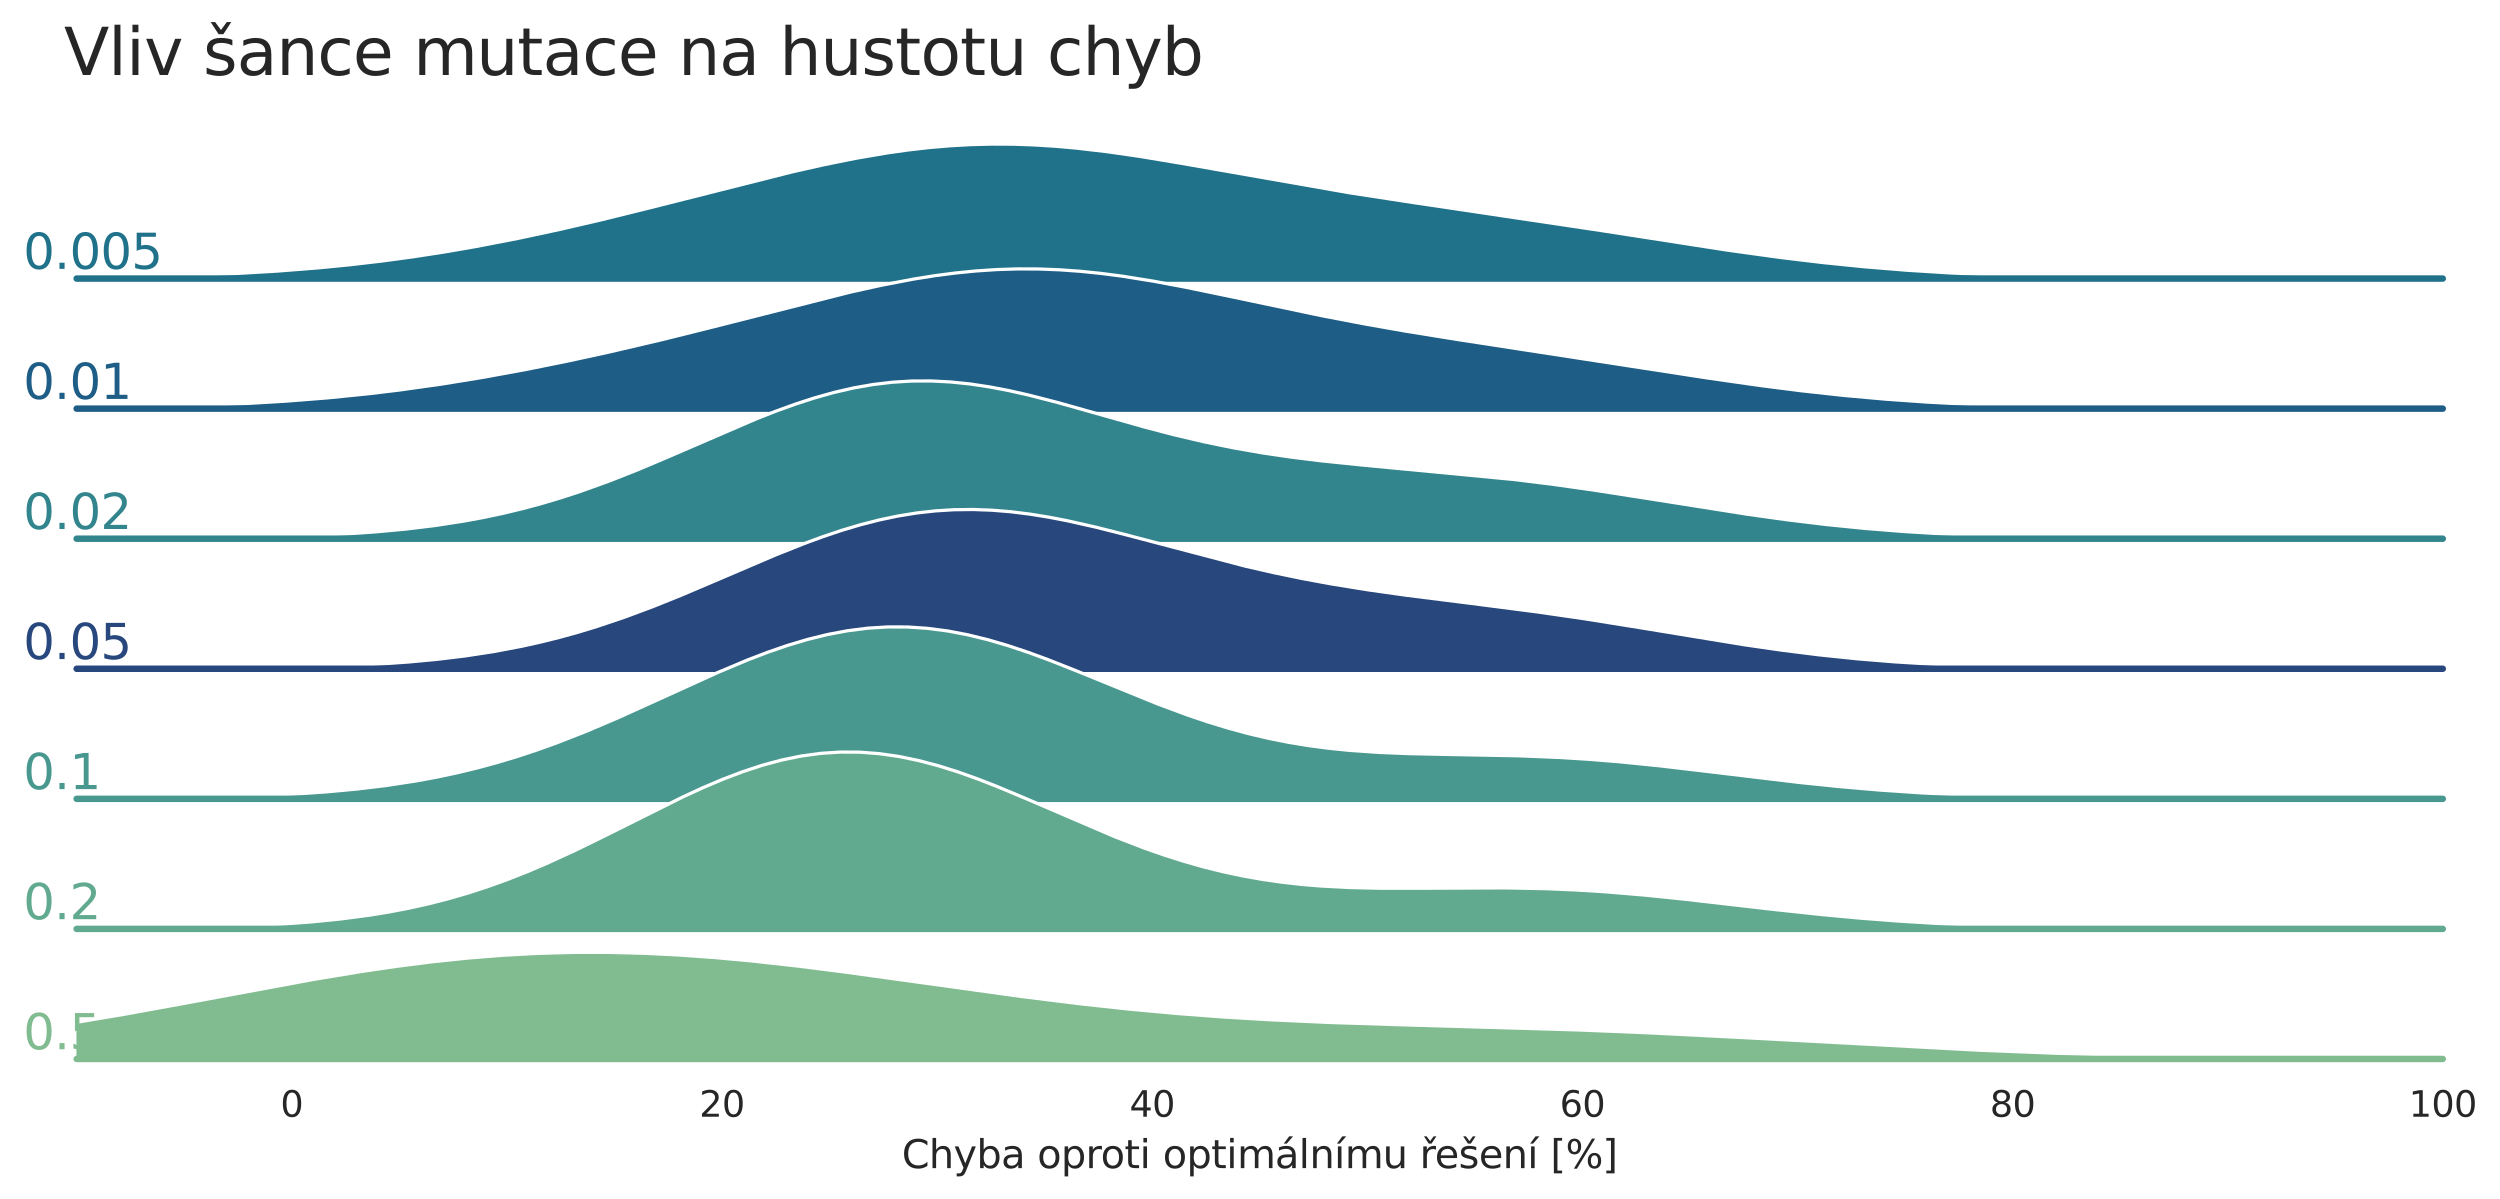 <?xml version="1.0" encoding="utf-8" standalone="no"?>
<!DOCTYPE svg PUBLIC "-//W3C//DTD SVG 1.1//EN"
  "http://www.w3.org/Graphics/SVG/1.1/DTD/svg11.dtd">
<svg xmlns:xlink="http://www.w3.org/1999/xlink" width="772.963pt" height="370.86pt" viewBox="0 0 772.963 370.86" xmlns="http://www.w3.org/2000/svg" version="1.1">
 <defs>
  <style type="text/css">*{stroke-linejoin: round; stroke-linecap: butt}</style>
 </defs>
 <g id="figure_1">
  <g id="patch_1">
   <path d="M 0 370.86 
L 772.963 370.86 
L 772.963 0 
L 0 0 
z
" style="fill: #ffffff"/>
  </g>
  <g id="axes_1">
   <g id="patch_2">
    <path d="M 23.7 86.13 
L 755.265 86.13 
L 755.265 28.68 
L 23.7 28.68 
L 23.7 86.13 
z
" style="fill: none"/>
   </g>
   <g id="matplotlib.axis_1">
    <g id="xtick_1"/>
    <g id="xtick_2"/>
    <g id="xtick_3"/>
    <g id="xtick_4"/>
    <g id="xtick_5"/>
    <g id="xtick_6"/>
   </g>
   <g id="matplotlib.axis_2"/>
   <g id="PolyCollection_1">
    <defs>
     <path id="mf4f0844b3d" d="M 23.7 -284.975 
L 23.7 -284.73 
L 26.952 -284.73 
L 30.205 -284.73 
L 33.457 -284.73 
L 36.71 -284.73 
L 39.962 -284.73 
L 43.215 -284.73 
L 46.467 -284.73 
L 49.72 -284.73 
L 52.972 -284.73 
L 56.225 -284.73 
L 59.477 -284.73 
L 62.73 -284.73 
L 65.982 -284.73 
L 69.235 -284.73 
L 72.487 -284.73 
L 75.739 -284.73 
L 78.992 -284.73 
L 82.244 -284.73 
L 85.497 -284.73 
L 88.749 -284.73 
L 92.002 -284.73 
L 95.254 -284.73 
L 98.507 -284.73 
L 101.759 -284.73 
L 105.012 -284.73 
L 108.264 -284.73 
L 111.517 -284.73 
L 114.769 -284.73 
L 118.022 -284.73 
L 121.274 -284.73 
L 124.526 -284.73 
L 127.779 -284.73 
L 131.031 -284.73 
L 134.284 -284.73 
L 137.536 -284.73 
L 140.789 -284.73 
L 144.041 -284.73 
L 147.294 -284.73 
L 150.546 -284.73 
L 153.799 -284.73 
L 157.051 -284.73 
L 160.304 -284.73 
L 163.556 -284.73 
L 166.809 -284.73 
L 170.061 -284.73 
L 173.313 -284.73 
L 176.566 -284.73 
L 179.818 -284.73 
L 183.071 -284.73 
L 186.323 -284.73 
L 189.576 -284.73 
L 192.828 -284.73 
L 196.081 -284.73 
L 199.333 -284.73 
L 202.586 -284.73 
L 205.838 -284.73 
L 209.091 -284.73 
L 212.343 -284.73 
L 215.596 -284.73 
L 218.848 -284.73 
L 222.1 -284.73 
L 225.353 -284.73 
L 228.605 -284.73 
L 231.858 -284.73 
L 235.11 -284.73 
L 238.363 -284.73 
L 241.615 -284.73 
L 244.868 -284.73 
L 248.12 -284.73 
L 251.373 -284.73 
L 254.625 -284.73 
L 257.878 -284.73 
L 261.13 -284.73 
L 264.383 -284.73 
L 267.635 -284.73 
L 270.888 -284.73 
L 274.14 -284.73 
L 277.392 -284.73 
L 280.645 -284.73 
L 283.897 -284.73 
L 287.15 -284.73 
L 290.402 -284.73 
L 293.655 -284.73 
L 296.907 -284.73 
L 300.16 -284.73 
L 303.412 -284.73 
L 306.665 -284.73 
L 309.917 -284.73 
L 313.17 -284.73 
L 316.422 -284.73 
L 319.675 -284.73 
L 322.927 -284.73 
L 326.179 -284.73 
L 329.432 -284.73 
L 332.684 -284.73 
L 335.937 -284.73 
L 339.189 -284.73 
L 342.442 -284.73 
L 345.694 -284.73 
L 348.947 -284.73 
L 352.199 -284.73 
L 355.452 -284.73 
L 358.704 -284.73 
L 361.957 -284.73 
L 365.209 -284.73 
L 368.462 -284.73 
L 371.714 -284.73 
L 374.966 -284.73 
L 378.219 -284.73 
L 381.471 -284.73 
L 384.724 -284.73 
L 387.976 -284.73 
L 391.229 -284.73 
L 394.481 -284.73 
L 397.734 -284.73 
L 400.986 -284.73 
L 404.239 -284.73 
L 407.491 -284.73 
L 410.744 -284.73 
L 413.996 -284.73 
L 417.249 -284.73 
L 420.501 -284.73 
L 423.753 -284.73 
L 427.006 -284.73 
L 430.258 -284.73 
L 433.511 -284.73 
L 436.763 -284.73 
L 440.016 -284.73 
L 443.268 -284.73 
L 446.521 -284.73 
L 449.773 -284.73 
L 453.026 -284.73 
L 456.278 -284.73 
L 459.531 -284.73 
L 462.783 -284.73 
L 466.036 -284.73 
L 469.288 -284.73 
L 472.54 -284.73 
L 475.793 -284.73 
L 479.045 -284.73 
L 482.298 -284.73 
L 485.55 -284.73 
L 488.803 -284.73 
L 492.055 -284.73 
L 495.308 -284.73 
L 498.56 -284.73 
L 501.813 -284.73 
L 505.065 -284.73 
L 508.318 -284.73 
L 511.57 -284.73 
L 514.823 -284.73 
L 518.075 -284.73 
L 521.327 -284.73 
L 524.58 -284.73 
L 527.832 -284.73 
L 531.085 -284.73 
L 534.337 -284.73 
L 537.59 -284.73 
L 540.842 -284.73 
L 544.095 -284.73 
L 547.347 -284.73 
L 550.6 -284.73 
L 553.852 -284.73 
L 557.105 -284.73 
L 560.357 -284.73 
L 563.61 -284.73 
L 566.862 -284.73 
L 570.114 -284.73 
L 573.367 -284.73 
L 576.619 -284.73 
L 579.872 -284.73 
L 583.124 -284.73 
L 586.377 -284.73 
L 589.629 -284.73 
L 592.882 -284.73 
L 596.134 -284.73 
L 599.387 -284.73 
L 602.639 -284.73 
L 605.892 -284.73 
L 609.144 -284.73 
L 612.397 -284.73 
L 615.649 -284.73 
L 618.901 -284.73 
L 622.154 -284.73 
L 625.406 -284.73 
L 628.659 -284.73 
L 631.911 -284.73 
L 635.164 -284.73 
L 638.416 -284.73 
L 641.669 -284.73 
L 644.921 -284.73 
L 648.174 -284.73 
L 651.426 -284.73 
L 654.679 -284.73 
L 657.931 -284.73 
L 661.184 -284.73 
L 664.436 -284.73 
L 667.689 -284.73 
L 670.941 -284.73 
L 670.941 -284.858 
L 670.941 -284.858 
L 667.689 -284.878 
L 664.436 -284.902 
L 661.184 -284.928 
L 657.931 -284.959 
L 654.679 -284.993 
L 651.426 -285.032 
L 648.174 -285.075 
L 644.921 -285.124 
L 641.669 -285.178 
L 638.416 -285.239 
L 635.164 -285.307 
L 631.911 -285.382 
L 628.659 -285.465 
L 625.406 -285.556 
L 622.154 -285.657 
L 618.901 -285.768 
L 615.649 -285.889 
L 612.397 -286.021 
L 609.144 -286.165 
L 605.892 -286.322 
L 602.639 -286.491 
L 599.387 -286.673 
L 596.134 -286.87 
L 592.882 -287.081 
L 589.629 -287.307 
L 586.377 -287.548 
L 583.124 -287.804 
L 579.872 -288.077 
L 576.619 -288.365 
L 573.367 -288.67 
L 570.114 -288.99 
L 566.862 -289.326 
L 563.61 -289.679 
L 560.357 -290.046 
L 557.105 -290.429 
L 553.852 -290.827 
L 550.6 -291.238 
L 547.347 -291.664 
L 544.095 -292.102 
L 540.842 -292.551 
L 537.59 -293.012 
L 534.337 -293.483 
L 531.085 -293.963 
L 527.832 -294.451 
L 524.58 -294.946 
L 521.327 -295.447 
L 518.075 -295.953 
L 514.823 -296.463 
L 511.57 -296.975 
L 508.318 -297.489 
L 505.065 -298.003 
L 501.813 -298.517 
L 498.56 -299.031 
L 495.308 -299.542 
L 492.055 -300.051 
L 488.803 -300.556 
L 485.55 -301.059 
L 482.298 -301.557 
L 479.045 -302.052 
L 475.793 -302.543 
L 472.54 -303.03 
L 469.288 -303.513 
L 466.036 -303.993 
L 462.783 -304.47 
L 459.531 -304.944 
L 456.278 -305.417 
L 453.026 -305.889 
L 449.773 -306.36 
L 446.521 -306.833 
L 443.268 -307.306 
L 440.016 -307.782 
L 436.763 -308.262 
L 433.511 -308.746 
L 430.258 -309.235 
L 427.006 -309.729 
L 423.753 -310.231 
L 420.501 -310.739 
L 417.249 -311.256 
L 413.996 -311.781 
L 410.744 -312.314 
L 407.491 -312.856 
L 404.239 -313.406 
L 400.986 -313.965 
L 397.734 -314.531 
L 394.481 -315.105 
L 391.229 -315.685 
L 387.976 -316.27 
L 384.724 -316.859 
L 381.471 -317.45 
L 378.219 -318.042 
L 374.966 -318.632 
L 371.714 -319.22 
L 368.462 -319.802 
L 365.209 -320.376 
L 361.957 -320.939 
L 358.704 -321.489 
L 355.452 -322.023 
L 352.199 -322.539 
L 348.947 -323.033 
L 345.694 -323.503 
L 342.442 -323.945 
L 339.189 -324.358 
L 335.937 -324.738 
L 332.684 -325.082 
L 329.432 -325.389 
L 326.179 -325.656 
L 322.927 -325.88 
L 319.675 -326.061 
L 316.422 -326.196 
L 313.17 -326.284 
L 309.917 -326.325 
L 306.665 -326.316 
L 303.412 -326.257 
L 300.16 -326.149 
L 296.907 -325.991 
L 293.655 -325.784 
L 290.402 -325.528 
L 287.15 -325.224 
L 283.897 -324.874 
L 280.645 -324.478 
L 277.392 -324.038 
L 274.14 -323.557 
L 270.888 -323.036 
L 267.635 -322.476 
L 264.383 -321.882 
L 261.13 -321.254 
L 257.878 -320.595 
L 254.625 -319.909 
L 251.373 -319.196 
L 248.12 -318.461 
L 244.868 -317.705 
L 241.615 -316.931 
L 238.363 -316.141 
L 235.11 -315.338 
L 231.858 -314.524 
L 228.605 -313.701 
L 225.353 -312.871 
L 222.1 -312.037 
L 218.848 -311.199 
L 215.596 -310.361 
L 212.343 -309.523 
L 209.091 -308.686 
L 205.838 -307.854 
L 202.586 -307.026 
L 199.333 -306.204 
L 196.081 -305.39 
L 192.828 -304.584 
L 189.576 -303.787 
L 186.323 -303.001 
L 183.071 -302.226 
L 179.818 -301.463 
L 176.566 -300.713 
L 173.313 -299.977 
L 170.061 -299.256 
L 166.809 -298.55 
L 163.556 -297.859 
L 160.304 -297.186 
L 157.051 -296.529 
L 153.799 -295.89 
L 150.546 -295.27 
L 147.294 -294.668 
L 144.041 -294.085 
L 140.789 -293.522 
L 137.536 -292.979 
L 134.284 -292.456 
L 131.031 -291.953 
L 127.779 -291.471 
L 124.526 -291.009 
L 121.274 -290.569 
L 118.022 -290.148 
L 114.769 -289.749 
L 111.517 -289.37 
L 108.264 -289.011 
L 105.012 -288.671 
L 101.759 -288.352 
L 98.507 -288.051 
L 95.254 -287.769 
L 92.002 -287.505 
L 88.749 -287.259 
L 85.497 -287.029 
L 82.244 -286.816 
L 78.992 -286.618 
L 75.739 -286.436 
L 72.487 -286.267 
L 69.235 -286.112 
L 65.982 -285.97 
L 62.73 -285.84 
L 59.477 -285.722 
L 56.225 -285.614 
L 52.972 -285.516 
L 49.72 -285.427 
L 46.467 -285.347 
L 43.215 -285.274 
L 39.962 -285.209 
L 36.71 -285.151 
L 33.457 -285.099 
L 30.205 -285.053 
L 26.952 -285.012 
L 23.7 -284.975 
z
" style="stroke: #20728b; stroke-width: 0.1"/>
    </defs>
    <g>
     <use xlink:href="#mf4f0844b3d" x="0" y="370.86" style="fill: #20728b; stroke: #20728b; stroke-width: 0.1"/>
    </g>
   </g>
   <g id="line2d_1">
    <path d="M 23.7 85.885 
L 43.215 85.585 
L 59.477 85.138 
L 72.487 84.592 
L 85.497 83.831 
L 98.507 82.809 
L 108.264 81.849 
L 118.022 80.711 
L 127.779 79.389 
L 137.536 77.881 
L 147.294 76.192 
L 160.304 73.674 
L 173.313 70.882 
L 186.323 67.859 
L 202.586 63.834 
L 244.868 53.155 
L 254.625 50.951 
L 264.383 48.978 
L 274.14 47.303 
L 280.645 46.382 
L 287.15 45.635 
L 293.655 45.075 
L 300.16 44.711 
L 306.665 44.544 
L 313.17 44.575 
L 319.675 44.799 
L 326.179 45.204 
L 332.684 45.778 
L 342.442 46.914 
L 352.199 48.321 
L 365.209 50.484 
L 417.249 59.604 
L 436.763 62.598 
L 495.308 71.318 
L 534.337 77.377 
L 550.6 79.621 
L 563.61 81.181 
L 576.619 82.495 
L 589.629 83.553 
L 602.639 84.369 
L 615.649 84.97 
L 631.911 85.478 
L 651.426 85.828 
L 670.941 86.002 
L 670.941 86.002 
" style="fill: none; stroke: #ffffff; stroke-linecap: round"/>
   </g>
   <g id="line2d_2">
    <path d="M 23.7 86.13 
L 755.265 86.13 
" style="fill: none; stroke: #20728b; stroke-width: 2; stroke-linecap: round"/>
   </g>
   <g id="text_1">
    <!-- 0.005 -->
    <g style="fill: #20728b" transform="translate(7.2 83.13)scale(0.15 -0.15)">
     <defs>
      <path id="DejaVuSans-30" d="M 2034 4250 
Q 1547 4250 1301 3770 
Q 1056 3291 1056 2328 
Q 1056 1369 1301 889 
Q 1547 409 2034 409 
Q 2525 409 2770 889 
Q 3016 1369 3016 2328 
Q 3016 3291 2770 3770 
Q 2525 4250 2034 4250 
z
M 2034 4750 
Q 2819 4750 3233 4129 
Q 3647 3509 3647 2328 
Q 3647 1150 3233 529 
Q 2819 -91 2034 -91 
Q 1250 -91 836 529 
Q 422 1150 422 2328 
Q 422 3509 836 4129 
Q 1250 4750 2034 4750 
z
" transform="scale(0.016)"/>
      <path id="DejaVuSans-2e" d="M 684 794 
L 1344 794 
L 1344 0 
L 684 0 
L 684 794 
z
" transform="scale(0.016)"/>
      <path id="DejaVuSans-35" d="M 691 4666 
L 3169 4666 
L 3169 4134 
L 1269 4134 
L 1269 2991 
Q 1406 3038 1543 3061 
Q 1681 3084 1819 3084 
Q 2600 3084 3056 2656 
Q 3513 2228 3513 1497 
Q 3513 744 3044 326 
Q 2575 -91 1722 -91 
Q 1428 -91 1123 -41 
Q 819 9 494 109 
L 494 744 
Q 775 591 1075 516 
Q 1375 441 1709 441 
Q 2250 441 2565 725 
Q 2881 1009 2881 1497 
Q 2881 1984 2565 2268 
Q 2250 2553 1709 2553 
Q 1456 2553 1204 2497 
Q 953 2441 691 2322 
L 691 4666 
z
" transform="scale(0.016)"/>
     </defs>
     <use xlink:href="#DejaVuSans-30"/>
     <use xlink:href="#DejaVuSans-2e" x="63.623"/>
     <use xlink:href="#DejaVuSans-30" x="95.41"/>
     <use xlink:href="#DejaVuSans-30" x="159.033"/>
     <use xlink:href="#DejaVuSans-35" x="222.656"/>
    </g>
   </g>
  </g>
  <g id="axes_2">
   <g id="patch_3">
    <path d="M 23.7 126.345 
L 755.265 126.345 
L 755.265 68.895 
L 23.7 68.895 
L 23.7 126.345 
z
" style="fill: none"/>
   </g>
   <g id="matplotlib.axis_3">
    <g id="xtick_7"/>
    <g id="xtick_8"/>
    <g id="xtick_9"/>
    <g id="xtick_10"/>
    <g id="xtick_11"/>
    <g id="xtick_12"/>
   </g>
   <g id="matplotlib.axis_4"/>
   <g id="PolyCollection_2">
    <defs>
     <path id="mfac436b1b4" d="M 23.7 -244.725 
L 23.7 -244.515 
L 26.933 -244.515 
L 30.166 -244.515 
L 33.399 -244.515 
L 36.632 -244.515 
L 39.865 -244.515 
L 43.098 -244.515 
L 46.331 -244.515 
L 49.564 -244.515 
L 52.797 -244.515 
L 56.03 -244.515 
L 59.262 -244.515 
L 62.495 -244.515 
L 65.728 -244.515 
L 68.961 -244.515 
L 72.194 -244.515 
L 75.427 -244.515 
L 78.66 -244.515 
L 81.893 -244.515 
L 85.126 -244.515 
L 88.359 -244.515 
L 91.592 -244.515 
L 94.825 -244.515 
L 98.058 -244.515 
L 101.291 -244.515 
L 104.524 -244.515 
L 107.757 -244.515 
L 110.99 -244.515 
L 114.223 -244.515 
L 117.456 -244.515 
L 120.689 -244.515 
L 123.921 -244.515 
L 127.154 -244.515 
L 130.387 -244.515 
L 133.62 -244.515 
L 136.853 -244.515 
L 140.086 -244.515 
L 143.319 -244.515 
L 146.552 -244.515 
L 149.785 -244.515 
L 153.018 -244.515 
L 156.251 -244.515 
L 159.484 -244.515 
L 162.717 -244.515 
L 165.95 -244.515 
L 169.183 -244.515 
L 172.416 -244.515 
L 175.649 -244.515 
L 178.882 -244.515 
L 182.115 -244.515 
L 185.348 -244.515 
L 188.58 -244.515 
L 191.813 -244.515 
L 195.046 -244.515 
L 198.279 -244.515 
L 201.512 -244.515 
L 204.745 -244.515 
L 207.978 -244.515 
L 211.211 -244.515 
L 214.444 -244.515 
L 217.677 -244.515 
L 220.91 -244.515 
L 224.143 -244.515 
L 227.376 -244.515 
L 230.609 -244.515 
L 233.842 -244.515 
L 237.075 -244.515 
L 240.308 -244.515 
L 243.541 -244.515 
L 246.774 -244.515 
L 250.007 -244.515 
L 253.24 -244.515 
L 256.472 -244.515 
L 259.705 -244.515 
L 262.938 -244.515 
L 266.171 -244.515 
L 269.404 -244.515 
L 272.637 -244.515 
L 275.87 -244.515 
L 279.103 -244.515 
L 282.336 -244.515 
L 285.569 -244.515 
L 288.802 -244.515 
L 292.035 -244.515 
L 295.268 -244.515 
L 298.501 -244.515 
L 301.734 -244.515 
L 304.967 -244.515 
L 308.2 -244.515 
L 311.433 -244.515 
L 314.666 -244.515 
L 317.899 -244.515 
L 321.131 -244.515 
L 324.364 -244.515 
L 327.597 -244.515 
L 330.83 -244.515 
L 334.063 -244.515 
L 337.296 -244.515 
L 340.529 -244.515 
L 343.762 -244.515 
L 346.995 -244.515 
L 350.228 -244.515 
L 353.461 -244.515 
L 356.694 -244.515 
L 359.927 -244.515 
L 363.16 -244.515 
L 366.393 -244.515 
L 369.626 -244.515 
L 372.859 -244.515 
L 376.092 -244.515 
L 379.325 -244.515 
L 382.558 -244.515 
L 385.791 -244.515 
L 389.023 -244.515 
L 392.256 -244.515 
L 395.489 -244.515 
L 398.722 -244.515 
L 401.955 -244.515 
L 405.188 -244.515 
L 408.421 -244.515 
L 411.654 -244.515 
L 414.887 -244.515 
L 418.12 -244.515 
L 421.353 -244.515 
L 424.586 -244.515 
L 427.819 -244.515 
L 431.052 -244.515 
L 434.285 -244.515 
L 437.518 -244.515 
L 440.751 -244.515 
L 443.984 -244.515 
L 447.217 -244.515 
L 450.45 -244.515 
L 453.682 -244.515 
L 456.915 -244.515 
L 460.148 -244.515 
L 463.381 -244.515 
L 466.614 -244.515 
L 469.847 -244.515 
L 473.08 -244.515 
L 476.313 -244.515 
L 479.546 -244.515 
L 482.779 -244.515 
L 486.012 -244.515 
L 489.245 -244.515 
L 492.478 -244.515 
L 495.711 -244.515 
L 498.944 -244.515 
L 502.177 -244.515 
L 505.41 -244.515 
L 508.643 -244.515 
L 511.876 -244.515 
L 515.109 -244.515 
L 518.341 -244.515 
L 521.574 -244.515 
L 524.807 -244.515 
L 528.04 -244.515 
L 531.273 -244.515 
L 534.506 -244.515 
L 537.739 -244.515 
L 540.972 -244.515 
L 544.205 -244.515 
L 547.438 -244.515 
L 550.671 -244.515 
L 553.904 -244.515 
L 557.137 -244.515 
L 560.37 -244.515 
L 563.603 -244.515 
L 566.836 -244.515 
L 570.069 -244.515 
L 573.302 -244.515 
L 576.535 -244.515 
L 579.768 -244.515 
L 583.001 -244.515 
L 586.233 -244.515 
L 589.466 -244.515 
L 592.699 -244.515 
L 595.932 -244.515 
L 599.165 -244.515 
L 602.398 -244.515 
L 605.631 -244.515 
L 608.864 -244.515 
L 612.097 -244.515 
L 615.33 -244.515 
L 618.563 -244.515 
L 621.796 -244.515 
L 625.029 -244.515 
L 628.262 -244.515 
L 631.495 -244.515 
L 634.728 -244.515 
L 637.961 -244.515 
L 641.194 -244.515 
L 644.427 -244.515 
L 647.66 -244.515 
L 650.892 -244.515 
L 654.125 -244.515 
L 657.358 -244.515 
L 660.591 -244.515 
L 663.824 -244.515 
L 667.057 -244.515 
L 667.057 -244.645 
L 667.057 -244.645 
L 663.824 -244.666 
L 660.591 -244.69 
L 657.358 -244.718 
L 654.125 -244.749 
L 650.892 -244.785 
L 647.66 -244.825 
L 644.427 -244.87 
L 641.194 -244.92 
L 637.961 -244.977 
L 634.728 -245.04 
L 631.495 -245.111 
L 628.262 -245.189 
L 625.029 -245.276 
L 621.796 -245.371 
L 618.563 -245.477 
L 615.33 -245.592 
L 612.097 -245.719 
L 608.864 -245.857 
L 605.631 -246.007 
L 602.398 -246.17 
L 599.165 -246.346 
L 595.932 -246.536 
L 592.699 -246.741 
L 589.466 -246.96 
L 586.233 -247.194 
L 583.001 -247.445 
L 579.768 -247.711 
L 576.535 -247.992 
L 573.302 -248.29 
L 570.069 -248.605 
L 566.836 -248.935 
L 563.603 -249.281 
L 560.37 -249.642 
L 557.137 -250.019 
L 553.904 -250.41 
L 550.671 -250.815 
L 547.438 -251.234 
L 544.205 -251.665 
L 540.972 -252.108 
L 537.739 -252.562 
L 534.506 -253.026 
L 531.273 -253.499 
L 528.04 -253.979 
L 524.807 -254.467 
L 521.574 -254.96 
L 518.341 -255.458 
L 515.109 -255.959 
L 511.876 -256.463 
L 508.643 -256.968 
L 505.41 -257.474 
L 502.177 -257.981 
L 498.944 -258.486 
L 495.711 -258.99 
L 492.478 -259.493 
L 489.245 -259.993 
L 486.012 -260.491 
L 482.779 -260.987 
L 479.546 -261.481 
L 476.313 -261.973 
L 473.08 -262.463 
L 469.847 -262.953 
L 466.614 -263.442 
L 463.381 -263.932 
L 460.148 -264.423 
L 456.915 -264.917 
L 453.682 -265.415 
L 450.45 -265.916 
L 447.217 -266.424 
L 443.984 -266.938 
L 440.751 -267.461 
L 437.518 -267.992 
L 434.285 -268.533 
L 431.052 -269.085 
L 427.819 -269.649 
L 424.586 -270.225 
L 421.353 -270.813 
L 418.12 -271.415 
L 414.887 -272.029 
L 411.654 -272.657 
L 408.421 -273.297 
L 405.188 -273.948 
L 401.955 -274.611 
L 398.722 -275.283 
L 395.489 -275.963 
L 392.256 -276.65 
L 389.023 -277.341 
L 385.791 -278.035 
L 382.558 -278.729 
L 379.325 -279.419 
L 376.092 -280.104 
L 372.859 -280.78 
L 369.626 -281.444 
L 366.393 -282.093 
L 363.16 -282.723 
L 359.927 -283.33 
L 356.694 -283.912 
L 353.461 -284.464 
L 350.228 -284.984 
L 346.995 -285.467 
L 343.762 -285.911 
L 340.529 -286.313 
L 337.296 -286.67 
L 334.063 -286.978 
L 330.83 -287.237 
L 327.597 -287.443 
L 324.364 -287.596 
L 321.131 -287.693 
L 317.899 -287.733 
L 314.666 -287.717 
L 311.433 -287.644 
L 308.2 -287.514 
L 304.967 -287.327 
L 301.734 -287.084 
L 298.501 -286.787 
L 295.268 -286.437 
L 292.035 -286.036 
L 288.802 -285.586 
L 285.569 -285.089 
L 282.336 -284.548 
L 279.103 -283.967 
L 275.87 -283.347 
L 272.637 -282.692 
L 269.404 -282.005 
L 266.171 -281.29 
L 262.938 -280.549 
L 259.705 -279.786 
L 256.472 -279.003 
L 253.24 -278.205 
L 250.007 -277.393 
L 246.774 -276.57 
L 243.541 -275.74 
L 240.308 -274.904 
L 237.075 -274.065 
L 233.842 -273.225 
L 230.609 -272.386 
L 227.376 -271.549 
L 224.143 -270.715 
L 220.91 -269.887 
L 217.677 -269.065 
L 214.444 -268.251 
L 211.211 -267.444 
L 207.978 -266.647 
L 204.745 -265.859 
L 201.512 -265.08 
L 198.279 -264.312 
L 195.046 -263.555 
L 191.813 -262.809 
L 188.58 -262.075 
L 185.348 -261.352 
L 182.115 -260.641 
L 178.882 -259.943 
L 175.649 -259.257 
L 172.416 -258.584 
L 169.183 -257.925 
L 165.95 -257.279 
L 162.717 -256.648 
L 159.484 -256.031 
L 156.251 -255.429 
L 153.018 -254.843 
L 149.785 -254.272 
L 146.552 -253.718 
L 143.319 -253.18 
L 140.086 -252.66 
L 136.853 -252.157 
L 133.62 -251.673 
L 130.387 -251.206 
L 127.154 -250.758 
L 123.921 -250.329 
L 120.689 -249.918 
L 117.456 -249.526 
L 114.223 -249.153 
L 110.99 -248.799 
L 107.757 -248.463 
L 104.524 -248.146 
L 101.291 -247.847 
L 98.058 -247.566 
L 94.825 -247.303 
L 91.592 -247.056 
L 88.359 -246.827 
L 85.126 -246.613 
L 81.893 -246.414 
L 78.66 -246.23 
L 75.427 -246.061 
L 72.194 -245.905 
L 68.961 -245.761 
L 65.728 -245.63 
L 62.495 -245.511 
L 59.262 -245.401 
L 56.03 -245.302 
L 52.797 -245.213 
L 49.564 -245.132 
L 46.331 -245.059 
L 43.098 -244.994 
L 39.865 -244.935 
L 36.632 -244.883 
L 33.399 -244.836 
L 30.166 -244.794 
L 26.933 -244.758 
L 23.7 -244.725 
z
" style="stroke: #1e5d86; stroke-width: 0.1"/>
    </defs>
    <g>
     <use xlink:href="#mfac436b1b4" x="0" y="370.86" style="fill: #1e5d86; stroke: #1e5d86; stroke-width: 0.1"/>
    </g>
   </g>
   <g id="line2d_3">
    <path d="M 23.7 126.134 
L 46.331 125.801 
L 62.495 125.349 
L 75.427 124.799 
L 88.359 124.033 
L 101.291 123.012 
L 114.223 121.707 
L 123.921 120.531 
L 136.853 118.702 
L 149.785 116.588 
L 162.717 114.212 
L 175.649 111.603 
L 188.58 108.785 
L 204.745 105.001 
L 220.91 100.972 
L 262.938 90.311 
L 272.637 88.168 
L 282.336 86.311 
L 288.802 85.274 
L 295.268 84.423 
L 301.734 83.776 
L 308.2 83.346 
L 314.666 83.142 
L 321.131 83.167 
L 327.597 83.417 
L 334.063 83.881 
L 340.529 84.547 
L 346.995 85.392 
L 356.694 86.948 
L 366.393 88.767 
L 379.325 91.44 
L 408.421 97.563 
L 421.353 100.046 
L 434.285 102.327 
L 450.45 104.943 
L 528.04 116.88 
L 544.205 119.195 
L 557.137 120.841 
L 570.069 122.255 
L 583.001 123.415 
L 595.932 124.324 
L 608.864 125.003 
L 625.029 125.584 
L 641.194 125.939 
L 663.824 126.194 
L 667.057 126.215 
L 667.057 126.215 
" style="fill: none; stroke: #ffffff; stroke-linecap: round"/>
   </g>
   <g id="line2d_4">
    <path d="M 23.7 126.345 
L 755.265 126.345 
" style="fill: none; stroke: #1e5d86; stroke-width: 2; stroke-linecap: round"/>
   </g>
   <g id="text_2">
    <!-- 0.01 -->
    <g style="fill: #1e5d86" transform="translate(7.2 123.345)scale(0.15 -0.15)">
     <defs>
      <path id="DejaVuSans-31" d="M 794 531 
L 1825 531 
L 1825 4091 
L 703 3866 
L 703 4441 
L 1819 4666 
L 2450 4666 
L 2450 531 
L 3481 531 
L 3481 0 
L 794 0 
L 794 531 
z
" transform="scale(0.016)"/>
     </defs>
     <use xlink:href="#DejaVuSans-30"/>
     <use xlink:href="#DejaVuSans-2e" x="63.623"/>
     <use xlink:href="#DejaVuSans-30" x="95.41"/>
     <use xlink:href="#DejaVuSans-31" x="159.033"/>
    </g>
   </g>
  </g>
  <g id="axes_3">
   <g id="patch_4">
    <path d="M 23.7 166.56 
L 755.265 166.56 
L 755.265 109.11 
L 23.7 109.11 
L 23.7 166.56 
z
" style="fill: none"/>
   </g>
   <g id="matplotlib.axis_5">
    <g id="xtick_13"/>
    <g id="xtick_14"/>
    <g id="xtick_15"/>
    <g id="xtick_16"/>
    <g id="xtick_17"/>
    <g id="xtick_18"/>
   </g>
   <g id="matplotlib.axis_6"/>
   <g id="PolyCollection_3">
    <defs>
     <path id="m8202b69c0d" d="M 59.332 -204.466 
L 59.332 -204.3 
L 62.339 -204.3 
L 65.347 -204.3 
L 68.354 -204.3 
L 71.362 -204.3 
L 74.37 -204.3 
L 77.377 -204.3 
L 80.385 -204.3 
L 83.393 -204.3 
L 86.4 -204.3 
L 89.408 -204.3 
L 92.415 -204.3 
L 95.423 -204.3 
L 98.431 -204.3 
L 101.438 -204.3 
L 104.446 -204.3 
L 107.454 -204.3 
L 110.461 -204.3 
L 113.469 -204.3 
L 116.476 -204.3 
L 119.484 -204.3 
L 122.492 -204.3 
L 125.499 -204.3 
L 128.507 -204.3 
L 131.515 -204.3 
L 134.522 -204.3 
L 137.53 -204.3 
L 140.537 -204.3 
L 143.545 -204.3 
L 146.553 -204.3 
L 149.56 -204.3 
L 152.568 -204.3 
L 155.576 -204.3 
L 158.583 -204.3 
L 161.591 -204.3 
L 164.598 -204.3 
L 167.606 -204.3 
L 170.614 -204.3 
L 173.621 -204.3 
L 176.629 -204.3 
L 179.637 -204.3 
L 182.644 -204.3 
L 185.652 -204.3 
L 188.659 -204.3 
L 191.667 -204.3 
L 194.675 -204.3 
L 197.682 -204.3 
L 200.69 -204.3 
L 203.698 -204.3 
L 206.705 -204.3 
L 209.713 -204.3 
L 212.72 -204.3 
L 215.728 -204.3 
L 218.736 -204.3 
L 221.743 -204.3 
L 224.751 -204.3 
L 227.759 -204.3 
L 230.766 -204.3 
L 233.774 -204.3 
L 236.781 -204.3 
L 239.789 -204.3 
L 242.797 -204.3 
L 245.804 -204.3 
L 248.812 -204.3 
L 251.82 -204.3 
L 254.827 -204.3 
L 257.835 -204.3 
L 260.842 -204.3 
L 263.85 -204.3 
L 266.858 -204.3 
L 269.865 -204.3 
L 272.873 -204.3 
L 275.881 -204.3 
L 278.888 -204.3 
L 281.896 -204.3 
L 284.903 -204.3 
L 287.911 -204.3 
L 290.919 -204.3 
L 293.926 -204.3 
L 296.934 -204.3 
L 299.942 -204.3 
L 302.949 -204.3 
L 305.957 -204.3 
L 308.964 -204.3 
L 311.972 -204.3 
L 314.98 -204.3 
L 317.987 -204.3 
L 320.995 -204.3 
L 324.003 -204.3 
L 327.01 -204.3 
L 330.018 -204.3 
L 333.025 -204.3 
L 336.033 -204.3 
L 339.041 -204.3 
L 342.048 -204.3 
L 345.056 -204.3 
L 348.064 -204.3 
L 351.071 -204.3 
L 354.079 -204.3 
L 357.086 -204.3 
L 360.094 -204.3 
L 363.102 -204.3 
L 366.109 -204.3 
L 369.117 -204.3 
L 372.125 -204.3 
L 375.132 -204.3 
L 378.14 -204.3 
L 381.147 -204.3 
L 384.155 -204.3 
L 387.163 -204.3 
L 390.17 -204.3 
L 393.178 -204.3 
L 396.186 -204.3 
L 399.193 -204.3 
L 402.201 -204.3 
L 405.208 -204.3 
L 408.216 -204.3 
L 411.224 -204.3 
L 414.231 -204.3 
L 417.239 -204.3 
L 420.247 -204.3 
L 423.254 -204.3 
L 426.262 -204.3 
L 429.269 -204.3 
L 432.277 -204.3 
L 435.285 -204.3 
L 438.292 -204.3 
L 441.3 -204.3 
L 444.308 -204.3 
L 447.315 -204.3 
L 450.323 -204.3 
L 453.33 -204.3 
L 456.338 -204.3 
L 459.346 -204.3 
L 462.353 -204.3 
L 465.361 -204.3 
L 468.369 -204.3 
L 471.376 -204.3 
L 474.384 -204.3 
L 477.391 -204.3 
L 480.399 -204.3 
L 483.407 -204.3 
L 486.414 -204.3 
L 489.422 -204.3 
L 492.43 -204.3 
L 495.437 -204.3 
L 498.445 -204.3 
L 501.452 -204.3 
L 504.46 -204.3 
L 507.468 -204.3 
L 510.475 -204.3 
L 513.483 -204.3 
L 516.491 -204.3 
L 519.498 -204.3 
L 522.506 -204.3 
L 525.513 -204.3 
L 528.521 -204.3 
L 531.529 -204.3 
L 534.536 -204.3 
L 537.544 -204.3 
L 540.552 -204.3 
L 543.559 -204.3 
L 546.567 -204.3 
L 549.574 -204.3 
L 552.582 -204.3 
L 555.59 -204.3 
L 558.597 -204.3 
L 561.605 -204.3 
L 564.613 -204.3 
L 567.62 -204.3 
L 570.628 -204.3 
L 573.635 -204.3 
L 576.643 -204.3 
L 579.651 -204.3 
L 582.658 -204.3 
L 585.666 -204.3 
L 588.674 -204.3 
L 591.681 -204.3 
L 594.689 -204.3 
L 597.696 -204.3 
L 600.704 -204.3 
L 603.712 -204.3 
L 606.719 -204.3 
L 609.727 -204.3 
L 612.735 -204.3 
L 615.742 -204.3 
L 618.75 -204.3 
L 621.757 -204.3 
L 624.765 -204.3 
L 627.773 -204.3 
L 630.78 -204.3 
L 633.788 -204.3 
L 636.796 -204.3 
L 639.803 -204.3 
L 642.811 -204.3 
L 645.818 -204.3 
L 648.826 -204.3 
L 651.834 -204.3 
L 654.841 -204.3 
L 657.849 -204.3 
L 657.849 -204.436 
L 657.849 -204.436 
L 654.841 -204.458 
L 651.834 -204.483 
L 648.826 -204.511 
L 645.818 -204.543 
L 642.811 -204.579 
L 639.803 -204.619 
L 636.796 -204.665 
L 633.788 -204.716 
L 630.78 -204.773 
L 627.773 -204.836 
L 624.765 -204.907 
L 621.757 -204.985 
L 618.75 -205.071 
L 615.742 -205.167 
L 612.735 -205.271 
L 609.727 -205.386 
L 606.719 -205.512 
L 603.712 -205.648 
L 600.704 -205.797 
L 597.696 -205.958 
L 594.689 -206.133 
L 591.681 -206.321 
L 588.674 -206.523 
L 585.666 -206.739 
L 582.658 -206.971 
L 579.651 -207.218 
L 576.643 -207.481 
L 573.635 -207.759 
L 570.628 -208.053 
L 567.62 -208.363 
L 564.613 -208.689 
L 561.605 -209.031 
L 558.597 -209.388 
L 555.59 -209.76 
L 552.582 -210.146 
L 549.574 -210.547 
L 546.567 -210.96 
L 543.559 -211.386 
L 540.552 -211.824 
L 537.544 -212.272 
L 534.536 -212.729 
L 531.529 -213.195 
L 528.521 -213.667 
L 525.513 -214.145 
L 522.506 -214.628 
L 519.498 -215.113 
L 516.491 -215.6 
L 513.483 -216.087 
L 510.475 -216.573 
L 507.468 -217.055 
L 504.46 -217.534 
L 501.452 -218.008 
L 498.445 -218.475 
L 495.437 -218.934 
L 492.43 -219.384 
L 489.422 -219.824 
L 486.414 -220.254 
L 483.407 -220.673 
L 480.399 -221.079 
L 477.391 -221.473 
L 474.384 -221.855 
L 471.376 -222.223 
L 468.369 -222.579 
L 465.361 -222.923 
L 462.353 -223.254 
L 459.346 -223.573 
L 456.338 -223.882 
L 453.33 -224.18 
L 450.323 -224.469 
L 447.315 -224.75 
L 444.308 -225.025 
L 441.3 -225.293 
L 438.292 -225.559 
L 435.285 -225.822 
L 432.277 -226.085 
L 429.269 -226.349 
L 426.262 -226.617 
L 423.254 -226.89 
L 420.247 -227.171 
L 417.239 -227.462 
L 414.231 -227.765 
L 411.224 -228.081 
L 408.216 -228.414 
L 405.208 -228.765 
L 402.201 -229.136 
L 399.193 -229.529 
L 396.186 -229.947 
L 393.178 -230.389 
L 390.17 -230.859 
L 387.163 -231.356 
L 384.155 -231.883 
L 381.147 -232.44 
L 378.14 -233.028 
L 375.132 -233.646 
L 372.125 -234.295 
L 369.117 -234.973 
L 366.109 -235.681 
L 363.102 -236.417 
L 360.094 -237.179 
L 357.086 -237.965 
L 354.079 -238.773 
L 351.071 -239.599 
L 348.064 -240.441 
L 345.056 -241.294 
L 342.048 -242.155 
L 339.041 -243.02 
L 336.033 -243.882 
L 333.025 -244.738 
L 330.018 -245.583 
L 327.01 -246.41 
L 324.003 -247.214 
L 320.995 -247.989 
L 317.987 -248.73 
L 314.98 -249.431 
L 311.972 -250.086 
L 308.964 -250.69 
L 305.957 -251.237 
L 302.949 -251.723 
L 299.942 -252.142 
L 296.934 -252.49 
L 293.926 -252.764 
L 290.919 -252.96 
L 287.911 -253.074 
L 284.903 -253.105 
L 281.896 -253.05 
L 278.888 -252.909 
L 275.881 -252.68 
L 272.873 -252.364 
L 269.865 -251.962 
L 266.858 -251.473 
L 263.85 -250.901 
L 260.842 -250.248 
L 257.835 -249.515 
L 254.827 -248.708 
L 251.82 -247.83 
L 248.812 -246.885 
L 245.804 -245.877 
L 242.797 -244.813 
L 239.789 -243.696 
L 236.781 -242.534 
L 233.774 -241.331 
L 230.766 -240.093 
L 227.759 -238.827 
L 224.751 -237.538 
L 221.743 -236.232 
L 218.736 -234.915 
L 215.728 -233.592 
L 212.72 -232.269 
L 209.713 -230.951 
L 206.705 -229.643 
L 203.698 -228.35 
L 200.69 -227.077 
L 197.682 -225.826 
L 194.675 -224.602 
L 191.667 -223.409 
L 188.659 -222.249 
L 185.652 -221.124 
L 182.644 -220.037 
L 179.637 -218.991 
L 176.629 -217.985 
L 173.621 -217.022 
L 170.614 -216.102 
L 167.606 -215.227 
L 164.598 -214.395 
L 161.591 -213.607 
L 158.583 -212.863 
L 155.576 -212.162 
L 152.568 -211.503 
L 149.56 -210.886 
L 146.553 -210.309 
L 143.545 -209.771 
L 140.537 -209.271 
L 137.53 -208.807 
L 134.522 -208.378 
L 131.515 -207.982 
L 128.507 -207.617 
L 125.499 -207.282 
L 122.492 -206.976 
L 119.484 -206.696 
L 116.476 -206.44 
L 113.469 -206.208 
L 110.461 -205.997 
L 107.454 -205.806 
L 104.446 -205.634 
L 101.438 -205.479 
L 98.431 -205.34 
L 95.423 -205.215 
L 92.415 -205.104 
L 89.408 -205.004 
L 86.4 -204.916 
L 83.393 -204.837 
L 80.385 -204.768 
L 77.377 -204.706 
L 74.37 -204.652 
L 71.362 -204.604 
L 68.354 -204.563 
L 65.347 -204.526 
L 62.339 -204.494 
L 59.332 -204.466 
z
" style="stroke: #33858d; stroke-width: 0.1"/>
    </defs>
    <g>
     <use xlink:href="#m8202b69c0d" x="0" y="370.86" style="fill: #33858d; stroke: #33858d; stroke-width: 0.1"/>
    </g>
   </g>
   <g id="line2d_5">
    <path d="M 59.332 166.393 
L 80.385 166.092 
L 95.423 165.644 
L 107.454 165.053 
L 116.476 164.42 
L 125.499 163.577 
L 134.522 162.482 
L 143.545 161.089 
L 149.56 159.974 
L 155.576 158.698 
L 161.591 157.253 
L 167.606 155.633 
L 173.621 153.838 
L 179.637 151.869 
L 188.659 148.611 
L 197.682 145.034 
L 206.705 141.216 
L 233.774 129.529 
L 239.789 127.163 
L 245.804 124.983 
L 251.82 123.03 
L 257.835 121.344 
L 263.85 119.959 
L 269.865 118.898 
L 275.881 118.179 
L 281.896 117.809 
L 287.911 117.786 
L 293.926 118.096 
L 299.942 118.718 
L 305.957 119.623 
L 311.972 120.774 
L 317.987 122.13 
L 327.01 124.45 
L 339.041 127.84 
L 354.079 132.087 
L 363.102 134.443 
L 372.125 136.565 
L 381.147 138.419 
L 390.17 140.001 
L 399.193 141.33 
L 408.216 142.446 
L 420.247 143.688 
L 468.369 148.28 
L 480.399 149.781 
L 492.43 151.476 
L 510.475 154.287 
L 540.552 159.036 
L 552.582 160.713 
L 564.613 162.17 
L 576.643 163.379 
L 588.674 164.337 
L 600.704 165.063 
L 612.735 165.588 
L 627.773 166.023 
L 645.818 166.317 
L 657.849 166.423 
L 657.849 166.423 
" style="fill: none; stroke: #ffffff; stroke-linecap: round"/>
   </g>
   <g id="line2d_6">
    <path d="M 23.7 166.56 
L 755.265 166.56 
" style="fill: none; stroke: #33858d; stroke-width: 2; stroke-linecap: round"/>
   </g>
   <g id="text_3">
    <!-- 0.02 -->
    <g style="fill: #33858d" transform="translate(7.2 163.56)scale(0.15 -0.15)">
     <defs>
      <path id="DejaVuSans-32" d="M 1228 531 
L 3431 531 
L 3431 0 
L 469 0 
L 469 531 
Q 828 903 1448 1529 
Q 2069 2156 2228 2338 
Q 2531 2678 2651 2914 
Q 2772 3150 2772 3378 
Q 2772 3750 2511 3984 
Q 2250 4219 1831 4219 
Q 1534 4219 1204 4116 
Q 875 4013 500 3803 
L 500 4441 
Q 881 4594 1212 4672 
Q 1544 4750 1819 4750 
Q 2544 4750 2975 4387 
Q 3406 4025 3406 3419 
Q 3406 3131 3298 2873 
Q 3191 2616 2906 2266 
Q 2828 2175 2409 1742 
Q 1991 1309 1228 531 
z
" transform="scale(0.016)"/>
     </defs>
     <use xlink:href="#DejaVuSans-30"/>
     <use xlink:href="#DejaVuSans-2e" x="63.623"/>
     <use xlink:href="#DejaVuSans-30" x="95.41"/>
     <use xlink:href="#DejaVuSans-32" x="159.033"/>
    </g>
   </g>
  </g>
  <g id="axes_4">
   <g id="patch_5">
    <path d="M 23.7 206.775 
L 755.265 206.775 
L 755.265 149.325 
L 23.7 149.325 
L 23.7 206.775 
z
" style="fill: none"/>
   </g>
   <g id="matplotlib.axis_7">
    <g id="xtick_19"/>
    <g id="xtick_20"/>
    <g id="xtick_21"/>
    <g id="xtick_22"/>
    <g id="xtick_23"/>
    <g id="xtick_24"/>
   </g>
   <g id="matplotlib.axis_8"/>
   <g id="PolyCollection_4">
    <defs>
     <path id="m0185987fff" d="M 71.216 -164.251 
L 71.216 -164.085 
L 74.122 -164.085 
L 77.029 -164.085 
L 79.936 -164.085 
L 82.843 -164.085 
L 85.75 -164.085 
L 88.657 -164.085 
L 91.564 -164.085 
L 94.471 -164.085 
L 97.378 -164.085 
L 100.285 -164.085 
L 103.192 -164.085 
L 106.099 -164.085 
L 109.006 -164.085 
L 111.913 -164.085 
L 114.82 -164.085 
L 117.727 -164.085 
L 120.634 -164.085 
L 123.541 -164.085 
L 126.448 -164.085 
L 129.355 -164.085 
L 132.262 -164.085 
L 135.169 -164.085 
L 138.076 -164.085 
L 140.983 -164.085 
L 143.89 -164.085 
L 146.797 -164.085 
L 149.704 -164.085 
L 152.611 -164.085 
L 155.518 -164.085 
L 158.425 -164.085 
L 161.332 -164.085 
L 164.239 -164.085 
L 167.146 -164.085 
L 170.053 -164.085 
L 172.96 -164.085 
L 175.867 -164.085 
L 178.774 -164.085 
L 181.681 -164.085 
L 184.588 -164.085 
L 187.495 -164.085 
L 190.402 -164.085 
L 193.309 -164.085 
L 196.216 -164.085 
L 199.123 -164.085 
L 202.03 -164.085 
L 204.936 -164.085 
L 207.843 -164.085 
L 210.75 -164.085 
L 213.657 -164.085 
L 216.564 -164.085 
L 219.471 -164.085 
L 222.378 -164.085 
L 225.285 -164.085 
L 228.192 -164.085 
L 231.099 -164.085 
L 234.006 -164.085 
L 236.913 -164.085 
L 239.82 -164.085 
L 242.727 -164.085 
L 245.634 -164.085 
L 248.541 -164.085 
L 251.448 -164.085 
L 254.355 -164.085 
L 257.262 -164.085 
L 260.169 -164.085 
L 263.076 -164.085 
L 265.983 -164.085 
L 268.89 -164.085 
L 271.797 -164.085 
L 274.704 -164.085 
L 277.611 -164.085 
L 280.518 -164.085 
L 283.425 -164.085 
L 286.332 -164.085 
L 289.239 -164.085 
L 292.146 -164.085 
L 295.053 -164.085 
L 297.96 -164.085 
L 300.867 -164.085 
L 303.774 -164.085 
L 306.681 -164.085 
L 309.588 -164.085 
L 312.495 -164.085 
L 315.402 -164.085 
L 318.309 -164.085 
L 321.216 -164.085 
L 324.123 -164.085 
L 327.03 -164.085 
L 329.937 -164.085 
L 332.844 -164.085 
L 335.751 -164.085 
L 338.657 -164.085 
L 341.564 -164.085 
L 344.471 -164.085 
L 347.378 -164.085 
L 350.285 -164.085 
L 353.192 -164.085 
L 356.099 -164.085 
L 359.006 -164.085 
L 361.913 -164.085 
L 364.82 -164.085 
L 367.727 -164.085 
L 370.634 -164.085 
L 373.541 -164.085 
L 376.448 -164.085 
L 379.355 -164.085 
L 382.262 -164.085 
L 385.169 -164.085 
L 388.076 -164.085 
L 390.983 -164.085 
L 393.89 -164.085 
L 396.797 -164.085 
L 399.704 -164.085 
L 402.611 -164.085 
L 405.518 -164.085 
L 408.425 -164.085 
L 411.332 -164.085 
L 414.239 -164.085 
L 417.146 -164.085 
L 420.053 -164.085 
L 422.96 -164.085 
L 425.867 -164.085 
L 428.774 -164.085 
L 431.681 -164.085 
L 434.588 -164.085 
L 437.495 -164.085 
L 440.402 -164.085 
L 443.309 -164.085 
L 446.216 -164.085 
L 449.123 -164.085 
L 452.03 -164.085 
L 454.937 -164.085 
L 457.844 -164.085 
L 460.751 -164.085 
L 463.658 -164.085 
L 466.565 -164.085 
L 469.471 -164.085 
L 472.378 -164.085 
L 475.285 -164.085 
L 478.192 -164.085 
L 481.099 -164.085 
L 484.006 -164.085 
L 486.913 -164.085 
L 489.82 -164.085 
L 492.727 -164.085 
L 495.634 -164.085 
L 498.541 -164.085 
L 501.448 -164.085 
L 504.355 -164.085 
L 507.262 -164.085 
L 510.169 -164.085 
L 513.076 -164.085 
L 515.983 -164.085 
L 518.89 -164.085 
L 521.797 -164.085 
L 524.704 -164.085 
L 527.611 -164.085 
L 530.518 -164.085 
L 533.425 -164.085 
L 536.332 -164.085 
L 539.239 -164.085 
L 542.146 -164.085 
L 545.053 -164.085 
L 547.96 -164.085 
L 550.867 -164.085 
L 553.774 -164.085 
L 556.681 -164.085 
L 559.588 -164.085 
L 562.495 -164.085 
L 565.402 -164.085 
L 568.309 -164.085 
L 571.216 -164.085 
L 574.123 -164.085 
L 577.03 -164.085 
L 579.937 -164.085 
L 582.844 -164.085 
L 585.751 -164.085 
L 588.658 -164.085 
L 591.565 -164.085 
L 594.472 -164.085 
L 597.379 -164.085 
L 600.285 -164.085 
L 603.192 -164.085 
L 606.099 -164.085 
L 609.006 -164.085 
L 611.913 -164.085 
L 614.82 -164.085 
L 617.727 -164.085 
L 620.634 -164.085 
L 623.541 -164.085 
L 626.448 -164.085 
L 629.355 -164.085 
L 632.262 -164.085 
L 635.169 -164.085 
L 638.076 -164.085 
L 640.983 -164.085 
L 643.89 -164.085 
L 646.797 -164.085 
L 649.704 -164.085 
L 649.704 -164.227 
L 649.704 -164.227 
L 646.797 -164.25 
L 643.89 -164.276 
L 640.983 -164.306 
L 638.076 -164.34 
L 635.169 -164.378 
L 632.262 -164.421 
L 629.355 -164.469 
L 626.448 -164.523 
L 623.541 -164.584 
L 620.634 -164.651 
L 617.727 -164.726 
L 614.82 -164.809 
L 611.913 -164.901 
L 609.006 -165.003 
L 606.099 -165.114 
L 603.192 -165.236 
L 600.285 -165.37 
L 597.379 -165.515 
L 594.472 -165.673 
L 591.565 -165.844 
L 588.658 -166.029 
L 585.751 -166.229 
L 582.844 -166.443 
L 579.937 -166.672 
L 577.03 -166.917 
L 574.123 -167.178 
L 571.216 -167.455 
L 568.309 -167.748 
L 565.402 -168.057 
L 562.495 -168.383 
L 559.588 -168.724 
L 556.681 -169.081 
L 553.774 -169.453 
L 550.867 -169.841 
L 547.96 -170.242 
L 545.053 -170.656 
L 542.146 -171.083 
L 539.239 -171.522 
L 536.332 -171.971 
L 533.425 -172.429 
L 530.518 -172.896 
L 527.611 -173.37 
L 524.704 -173.849 
L 521.797 -174.332 
L 518.89 -174.819 
L 515.983 -175.307 
L 513.076 -175.795 
L 510.169 -176.281 
L 507.262 -176.766 
L 504.355 -177.246 
L 501.448 -177.722 
L 498.541 -178.192 
L 495.634 -178.655 
L 492.727 -179.111 
L 489.82 -179.559 
L 486.913 -179.998 
L 484.006 -180.428 
L 481.099 -180.849 
L 478.192 -181.261 
L 475.285 -181.664 
L 472.378 -182.059 
L 469.471 -182.446 
L 466.565 -182.825 
L 463.658 -183.198 
L 460.751 -183.566 
L 457.844 -183.93 
L 454.937 -184.29 
L 452.03 -184.649 
L 449.123 -185.008 
L 446.216 -185.368 
L 443.309 -185.731 
L 440.402 -186.099 
L 437.495 -186.472 
L 434.588 -186.854 
L 431.681 -187.245 
L 428.774 -187.648 
L 425.867 -188.063 
L 422.96 -188.491 
L 420.053 -188.936 
L 417.146 -189.397 
L 414.239 -189.876 
L 411.332 -190.373 
L 408.425 -190.891 
L 405.518 -191.429 
L 402.611 -191.987 
L 399.704 -192.567 
L 396.797 -193.168 
L 393.89 -193.791 
L 390.983 -194.435 
L 388.076 -195.099 
L 385.169 -195.782 
L 382.262 -196.485 
L 379.355 -197.205 
L 376.448 -197.942 
L 373.541 -198.693 
L 370.634 -199.456 
L 367.727 -200.23 
L 364.82 -201.012 
L 361.913 -201.799 
L 359.006 -202.588 
L 356.099 -203.377 
L 353.192 -204.163 
L 350.285 -204.941 
L 347.378 -205.708 
L 344.471 -206.46 
L 341.564 -207.195 
L 338.657 -207.906 
L 335.751 -208.591 
L 332.844 -209.246 
L 329.937 -209.866 
L 327.03 -210.447 
L 324.123 -210.986 
L 321.216 -211.478 
L 318.309 -211.92 
L 315.402 -212.308 
L 312.495 -212.638 
L 309.588 -212.908 
L 306.681 -213.115 
L 303.774 -213.256 
L 300.867 -213.329 
L 297.96 -213.332 
L 295.053 -213.263 
L 292.146 -213.121 
L 289.239 -212.906 
L 286.332 -212.617 
L 283.425 -212.254 
L 280.518 -211.818 
L 277.611 -211.31 
L 274.704 -210.732 
L 271.797 -210.084 
L 268.89 -209.37 
L 265.983 -208.591 
L 263.076 -207.752 
L 260.169 -206.854 
L 257.262 -205.903 
L 254.355 -204.901 
L 251.448 -203.853 
L 248.541 -202.762 
L 245.634 -201.635 
L 242.727 -200.474 
L 239.82 -199.286 
L 236.913 -198.074 
L 234.006 -196.843 
L 231.099 -195.599 
L 228.192 -194.345 
L 225.285 -193.088 
L 222.378 -191.83 
L 219.471 -190.577 
L 216.564 -189.332 
L 213.657 -188.1 
L 210.75 -186.884 
L 207.843 -185.688 
L 204.936 -184.515 
L 202.03 -183.369 
L 199.123 -182.251 
L 196.216 -181.164 
L 193.309 -180.111 
L 190.402 -179.093 
L 187.495 -178.111 
L 184.588 -177.168 
L 181.681 -176.263 
L 178.774 -175.399 
L 175.867 -174.574 
L 172.96 -173.79 
L 170.053 -173.046 
L 167.146 -172.342 
L 164.239 -171.677 
L 161.332 -171.052 
L 158.425 -170.465 
L 155.518 -169.915 
L 152.611 -169.401 
L 149.704 -168.923 
L 146.797 -168.478 
L 143.89 -168.066 
L 140.983 -167.684 
L 138.076 -167.333 
L 135.169 -167.009 
L 132.262 -166.712 
L 129.355 -166.44 
L 126.448 -166.191 
L 123.541 -165.965 
L 120.634 -165.759 
L 117.727 -165.573 
L 114.82 -165.404 
L 111.913 -165.252 
L 109.006 -165.115 
L 106.099 -164.992 
L 103.192 -164.882 
L 100.285 -164.784 
L 97.378 -164.697 
L 94.471 -164.619 
L 91.564 -164.55 
L 88.657 -164.489 
L 85.75 -164.435 
L 82.843 -164.388 
L 79.936 -164.346 
L 77.029 -164.31 
L 74.122 -164.278 
L 71.216 -164.251 
z
" style="stroke: #27477d; stroke-width: 0.1"/>
    </defs>
    <g>
     <use xlink:href="#m0185987fff" x="0" y="370.86" style="fill: #27477d; stroke: #27477d; stroke-width: 0.1"/>
    </g>
   </g>
   <g id="line2d_7">
    <path d="M 71.216 206.609 
L 91.564 206.31 
L 106.099 205.867 
L 117.727 205.287 
L 126.448 204.668 
L 135.169 203.851 
L 143.89 202.794 
L 152.611 201.458 
L 161.332 199.808 
L 167.146 198.518 
L 172.96 197.07 
L 178.774 195.461 
L 184.588 193.692 
L 193.309 190.749 
L 202.03 187.491 
L 210.75 183.976 
L 222.378 179.03 
L 239.82 171.574 
L 248.541 168.097 
L 254.355 165.959 
L 260.169 164.005 
L 265.983 162.268 
L 271.797 160.776 
L 277.611 159.549 
L 283.425 158.606 
L 289.239 157.954 
L 295.053 157.597 
L 300.867 157.531 
L 306.681 157.744 
L 312.495 158.221 
L 318.309 158.94 
L 324.123 159.874 
L 329.937 160.994 
L 338.657 162.954 
L 347.378 165.152 
L 385.169 175.077 
L 393.89 177.069 
L 402.611 178.872 
L 411.332 180.486 
L 422.96 182.368 
L 434.588 184.006 
L 454.937 186.57 
L 475.285 189.196 
L 489.82 191.301 
L 507.262 194.094 
L 539.239 199.338 
L 550.867 201.019 
L 562.495 202.477 
L 574.123 203.682 
L 585.751 204.631 
L 597.379 205.345 
L 609.006 205.857 
L 623.541 206.276 
L 640.983 206.553 
L 649.704 206.632 
L 649.704 206.632 
" style="fill: none; stroke: #ffffff; stroke-linecap: round"/>
   </g>
   <g id="line2d_8">
    <path d="M 23.7 206.775 
L 755.265 206.775 
" style="fill: none; stroke: #27477d; stroke-width: 2; stroke-linecap: round"/>
   </g>
   <g id="text_4">
    <!-- 0.05 -->
    <g style="fill: #27477d" transform="translate(7.2 203.775)scale(0.15 -0.15)">
     <use xlink:href="#DejaVuSans-30"/>
     <use xlink:href="#DejaVuSans-2e" x="63.623"/>
     <use xlink:href="#DejaVuSans-30" x="95.41"/>
     <use xlink:href="#DejaVuSans-35" x="159.033"/>
    </g>
   </g>
  </g>
  <g id="axes_5">
   <g id="patch_6">
    <path d="M 23.7 246.99 
L 755.265 246.99 
L 755.265 189.54 
L 23.7 189.54 
L 23.7 246.99 
z
" style="fill: none"/>
   </g>
   <g id="matplotlib.axis_9">
    <g id="xtick_25"/>
    <g id="xtick_26"/>
    <g id="xtick_27"/>
    <g id="xtick_28"/>
    <g id="xtick_29"/>
    <g id="xtick_30"/>
   </g>
   <g id="matplotlib.axis_10"/>
   <g id="PolyCollection_5">
    <defs>
     <path id="md4c36425dc" d="M 42.03 -124.031 
L 42.03 -123.87 
L 45.129 -123.87 
L 48.228 -123.87 
L 51.327 -123.87 
L 54.426 -123.87 
L 57.525 -123.87 
L 60.624 -123.87 
L 63.723 -123.87 
L 66.822 -123.87 
L 69.921 -123.87 
L 73.02 -123.87 
L 76.119 -123.87 
L 79.218 -123.87 
L 82.317 -123.87 
L 85.416 -123.87 
L 88.515 -123.87 
L 91.614 -123.87 
L 94.713 -123.87 
L 97.812 -123.87 
L 100.911 -123.87 
L 104.01 -123.87 
L 107.11 -123.87 
L 110.209 -123.87 
L 113.308 -123.87 
L 116.407 -123.87 
L 119.506 -123.87 
L 122.605 -123.87 
L 125.704 -123.87 
L 128.803 -123.87 
L 131.902 -123.87 
L 135.001 -123.87 
L 138.1 -123.87 
L 141.199 -123.87 
L 144.298 -123.87 
L 147.397 -123.87 
L 150.496 -123.87 
L 153.595 -123.87 
L 156.694 -123.87 
L 159.793 -123.87 
L 162.892 -123.87 
L 165.991 -123.87 
L 169.09 -123.87 
L 172.19 -123.87 
L 175.289 -123.87 
L 178.388 -123.87 
L 181.487 -123.87 
L 184.586 -123.87 
L 187.685 -123.87 
L 190.784 -123.87 
L 193.883 -123.87 
L 196.982 -123.87 
L 200.081 -123.87 
L 203.18 -123.87 
L 206.279 -123.87 
L 209.378 -123.87 
L 212.477 -123.87 
L 215.576 -123.87 
L 218.675 -123.87 
L 221.774 -123.87 
L 224.873 -123.87 
L 227.972 -123.87 
L 231.071 -123.87 
L 234.17 -123.87 
L 237.27 -123.87 
L 240.369 -123.87 
L 243.468 -123.87 
L 246.567 -123.87 
L 249.666 -123.87 
L 252.765 -123.87 
L 255.864 -123.87 
L 258.963 -123.87 
L 262.062 -123.87 
L 265.161 -123.87 
L 268.26 -123.87 
L 271.359 -123.87 
L 274.458 -123.87 
L 277.557 -123.87 
L 280.656 -123.87 
L 283.755 -123.87 
L 286.854 -123.87 
L 289.953 -123.87 
L 293.052 -123.87 
L 296.151 -123.87 
L 299.25 -123.87 
L 302.35 -123.87 
L 305.449 -123.87 
L 308.548 -123.87 
L 311.647 -123.87 
L 314.746 -123.87 
L 317.845 -123.87 
L 320.944 -123.87 
L 324.043 -123.87 
L 327.142 -123.87 
L 330.241 -123.87 
L 333.34 -123.87 
L 336.439 -123.87 
L 339.538 -123.87 
L 342.637 -123.87 
L 345.736 -123.87 
L 348.835 -123.87 
L 351.934 -123.87 
L 355.033 -123.87 
L 358.132 -123.87 
L 361.231 -123.87 
L 364.33 -123.87 
L 367.429 -123.87 
L 370.529 -123.87 
L 373.628 -123.87 
L 376.727 -123.87 
L 379.826 -123.87 
L 382.925 -123.87 
L 386.024 -123.87 
L 389.123 -123.87 
L 392.222 -123.87 
L 395.321 -123.87 
L 398.42 -123.87 
L 401.519 -123.87 
L 404.618 -123.87 
L 407.717 -123.87 
L 410.816 -123.87 
L 413.915 -123.87 
L 417.014 -123.87 
L 420.113 -123.87 
L 423.212 -123.87 
L 426.311 -123.87 
L 429.41 -123.87 
L 432.509 -123.87 
L 435.609 -123.87 
L 438.708 -123.87 
L 441.807 -123.87 
L 444.906 -123.87 
L 448.005 -123.87 
L 451.104 -123.87 
L 454.203 -123.87 
L 457.302 -123.87 
L 460.401 -123.87 
L 463.5 -123.87 
L 466.599 -123.87 
L 469.698 -123.87 
L 472.797 -123.87 
L 475.896 -123.87 
L 478.995 -123.87 
L 482.094 -123.87 
L 485.193 -123.87 
L 488.292 -123.87 
L 491.391 -123.87 
L 494.49 -123.87 
L 497.589 -123.87 
L 500.689 -123.87 
L 503.788 -123.87 
L 506.887 -123.87 
L 509.986 -123.87 
L 513.085 -123.87 
L 516.184 -123.87 
L 519.283 -123.87 
L 522.382 -123.87 
L 525.481 -123.87 
L 528.58 -123.87 
L 531.679 -123.87 
L 534.778 -123.87 
L 537.877 -123.87 
L 540.976 -123.87 
L 544.075 -123.87 
L 547.174 -123.87 
L 550.273 -123.87 
L 553.372 -123.87 
L 556.471 -123.87 
L 559.57 -123.87 
L 562.669 -123.87 
L 565.769 -123.87 
L 568.868 -123.87 
L 571.967 -123.87 
L 575.066 -123.87 
L 578.165 -123.87 
L 581.264 -123.87 
L 584.363 -123.87 
L 587.462 -123.87 
L 590.561 -123.87 
L 593.66 -123.87 
L 596.759 -123.87 
L 599.858 -123.87 
L 602.957 -123.87 
L 606.056 -123.87 
L 609.155 -123.87 
L 612.254 -123.87 
L 615.353 -123.87 
L 618.452 -123.87 
L 621.551 -123.87 
L 624.65 -123.87 
L 627.749 -123.87 
L 630.848 -123.87 
L 633.948 -123.87 
L 637.047 -123.87 
L 640.146 -123.87 
L 643.245 -123.87 
L 646.344 -123.87 
L 649.443 -123.87 
L 652.542 -123.87 
L 655.641 -123.87 
L 658.74 -123.87 
L 658.74 -124.005 
L 658.74 -124.005 
L 655.641 -124.027 
L 652.542 -124.052 
L 649.443 -124.081 
L 646.344 -124.113 
L 643.245 -124.15 
L 640.146 -124.191 
L 637.047 -124.238 
L 633.948 -124.29 
L 630.848 -124.348 
L 627.749 -124.414 
L 624.65 -124.486 
L 621.551 -124.566 
L 618.452 -124.655 
L 615.353 -124.753 
L 612.254 -124.86 
L 609.155 -124.978 
L 606.056 -125.106 
L 602.957 -125.246 
L 599.858 -125.398 
L 596.759 -125.562 
L 593.66 -125.739 
L 590.561 -125.929 
L 587.462 -126.133 
L 584.363 -126.35 
L 581.264 -126.582 
L 578.165 -126.828 
L 575.066 -127.087 
L 571.967 -127.361 
L 568.868 -127.648 
L 565.769 -127.948 
L 562.669 -128.261 
L 559.57 -128.586 
L 556.471 -128.923 
L 553.372 -129.27 
L 550.273 -129.626 
L 547.174 -129.99 
L 544.075 -130.361 
L 540.976 -130.737 
L 537.877 -131.117 
L 534.778 -131.499 
L 531.679 -131.882 
L 528.58 -132.263 
L 525.481 -132.641 
L 522.382 -133.014 
L 519.283 -133.38 
L 516.184 -133.737 
L 513.085 -134.084 
L 509.986 -134.419 
L 506.887 -134.739 
L 503.788 -135.045 
L 500.689 -135.334 
L 497.589 -135.605 
L 494.49 -135.857 
L 491.391 -136.09 
L 488.292 -136.303 
L 485.193 -136.496 
L 482.094 -136.669 
L 478.995 -136.823 
L 475.896 -136.957 
L 472.797 -137.074 
L 469.698 -137.175 
L 466.599 -137.26 
L 463.5 -137.333 
L 460.401 -137.395 
L 457.302 -137.448 
L 454.203 -137.496 
L 451.104 -137.542 
L 448.005 -137.588 
L 444.906 -137.638 
L 441.807 -137.696 
L 438.708 -137.765 
L 435.609 -137.849 
L 432.509 -137.952 
L 429.41 -138.078 
L 426.311 -138.23 
L 423.212 -138.412 
L 420.113 -138.628 
L 417.014 -138.881 
L 413.915 -139.175 
L 410.816 -139.512 
L 407.717 -139.895 
L 404.618 -140.327 
L 401.519 -140.81 
L 398.42 -141.346 
L 395.321 -141.936 
L 392.222 -142.581 
L 389.123 -143.281 
L 386.024 -144.038 
L 382.925 -144.849 
L 379.826 -145.715 
L 376.727 -146.634 
L 373.628 -147.605 
L 370.529 -148.624 
L 367.429 -149.69 
L 364.33 -150.798 
L 361.231 -151.946 
L 358.132 -153.129 
L 355.033 -154.342 
L 351.934 -155.581 
L 348.835 -156.84 
L 345.736 -158.114 
L 342.637 -159.396 
L 339.538 -160.68 
L 336.439 -161.96 
L 333.34 -163.23 
L 330.241 -164.482 
L 327.142 -165.71 
L 324.043 -166.907 
L 320.944 -168.066 
L 317.845 -169.18 
L 314.746 -170.244 
L 311.647 -171.25 
L 308.548 -172.193 
L 305.449 -173.066 
L 302.35 -173.865 
L 299.25 -174.584 
L 296.151 -175.219 
L 293.052 -175.765 
L 289.953 -176.219 
L 286.854 -176.578 
L 283.755 -176.839 
L 280.656 -177.001 
L 277.557 -177.061 
L 274.458 -177.021 
L 271.359 -176.878 
L 268.26 -176.634 
L 265.161 -176.29 
L 262.062 -175.848 
L 258.963 -175.31 
L 255.864 -174.679 
L 252.765 -173.959 
L 249.666 -173.152 
L 246.567 -172.265 
L 243.468 -171.3 
L 240.369 -170.265 
L 237.27 -169.163 
L 234.17 -168.001 
L 231.071 -166.784 
L 227.972 -165.52 
L 224.873 -164.213 
L 221.774 -162.871 
L 218.675 -161.499 
L 215.576 -160.104 
L 212.477 -158.691 
L 209.378 -157.268 
L 206.279 -155.839 
L 203.18 -154.411 
L 200.081 -152.989 
L 196.982 -151.578 
L 193.883 -150.183 
L 190.784 -148.808 
L 187.685 -147.458 
L 184.586 -146.136 
L 181.487 -144.846 
L 178.388 -143.591 
L 175.289 -142.374 
L 172.19 -141.197 
L 169.09 -140.062 
L 165.991 -138.97 
L 162.892 -137.923 
L 159.793 -136.922 
L 156.694 -135.968 
L 153.595 -135.06 
L 150.496 -134.199 
L 147.397 -133.385 
L 144.298 -132.616 
L 141.199 -131.893 
L 138.1 -131.215 
L 135.001 -130.579 
L 131.902 -129.986 
L 128.803 -129.433 
L 125.704 -128.92 
L 122.605 -128.444 
L 119.506 -128.004 
L 116.407 -127.598 
L 113.308 -127.225 
L 110.209 -126.883 
L 107.11 -126.57 
L 104.01 -126.284 
L 100.911 -126.024 
L 97.812 -125.787 
L 94.713 -125.573 
L 91.614 -125.379 
L 88.515 -125.205 
L 85.416 -125.048 
L 82.317 -124.907 
L 79.218 -124.781 
L 76.119 -124.668 
L 73.02 -124.568 
L 69.921 -124.479 
L 66.822 -124.4 
L 63.723 -124.33 
L 60.624 -124.269 
L 57.525 -124.215 
L 54.426 -124.167 
L 51.327 -124.126 
L 48.228 -124.09 
L 45.129 -124.058 
L 42.03 -124.031 
z
" style="stroke: #48988f; stroke-width: 0.1"/>
    </defs>
    <g>
     <use xlink:href="#md4c36425dc" x="0" y="370.86" style="fill: #48988f; stroke: #48988f; stroke-width: 0.1"/>
    </g>
   </g>
   <g id="line2d_9">
    <path d="M 42.03 246.829 
L 63.723 246.53 
L 79.218 246.079 
L 91.614 245.48 
L 100.911 244.836 
L 110.209 243.976 
L 119.506 242.856 
L 128.803 241.427 
L 135.001 240.281 
L 141.199 238.966 
L 147.397 237.475 
L 153.595 235.799 
L 159.793 233.937 
L 165.991 231.89 
L 172.19 229.663 
L 181.487 226.013 
L 190.784 222.052 
L 203.18 216.448 
L 221.774 207.989 
L 231.071 204.075 
L 237.27 201.697 
L 243.468 199.559 
L 249.666 197.707 
L 255.864 196.181 
L 262.062 195.012 
L 268.26 194.226 
L 274.458 193.839 
L 280.656 193.859 
L 286.854 194.282 
L 293.052 195.095 
L 299.25 196.276 
L 305.449 197.793 
L 311.647 199.61 
L 317.845 201.679 
L 324.043 203.953 
L 333.34 207.63 
L 358.132 217.731 
L 367.429 221.17 
L 373.628 223.255 
L 379.826 225.145 
L 386.024 226.822 
L 392.222 228.279 
L 398.42 229.514 
L 404.618 230.532 
L 410.816 231.348 
L 417.014 231.979 
L 426.311 232.63 
L 435.609 233.011 
L 448.005 233.272 
L 469.698 233.685 
L 482.094 234.191 
L 491.391 234.77 
L 500.689 235.526 
L 513.085 236.775 
L 528.58 238.597 
L 556.471 241.937 
L 568.868 243.212 
L 581.264 244.278 
L 593.66 245.121 
L 606.056 245.753 
L 621.551 246.293 
L 640.146 246.669 
L 658.74 246.855 
L 658.74 246.855 
" style="fill: none; stroke: #ffffff; stroke-linecap: round"/>
   </g>
   <g id="line2d_10">
    <path d="M 23.7 246.99 
L 755.265 246.99 
" style="fill: none; stroke: #48988f; stroke-width: 2; stroke-linecap: round"/>
   </g>
   <g id="text_5">
    <!-- 0.1 -->
    <g style="fill: #48988f" transform="translate(7.2 243.99)scale(0.15 -0.15)">
     <use xlink:href="#DejaVuSans-30"/>
     <use xlink:href="#DejaVuSans-2e" x="63.623"/>
     <use xlink:href="#DejaVuSans-31" x="95.41"/>
    </g>
   </g>
  </g>
  <g id="axes_6">
   <g id="patch_7">
    <path d="M 23.7 287.205 
L 755.265 287.205 
L 755.265 229.755 
L 23.7 229.755 
L 23.7 287.205 
z
" style="fill: none"/>
   </g>
   <g id="matplotlib.axis_11">
    <g id="xtick_31"/>
    <g id="xtick_32"/>
    <g id="xtick_33"/>
    <g id="xtick_34"/>
    <g id="xtick_35"/>
    <g id="xtick_36"/>
   </g>
   <g id="matplotlib.axis_12"/>
   <g id="PolyCollection_6">
    <defs>
     <path id="m9ed4c20246" d="M 59.679 -84.081 
L 59.679 -83.655 
L 62.712 -83.655 
L 65.744 -83.655 
L 68.777 -83.655 
L 71.809 -83.655 
L 74.841 -83.655 
L 77.874 -83.655 
L 80.906 -83.655 
L 83.939 -83.655 
L 86.971 -83.655 
L 90.004 -83.655 
L 93.036 -83.655 
L 96.069 -83.655 
L 99.101 -83.655 
L 102.133 -83.655 
L 105.166 -83.655 
L 108.198 -83.655 
L 111.231 -83.655 
L 114.263 -83.655 
L 117.296 -83.655 
L 120.328 -83.655 
L 123.361 -83.655 
L 126.393 -83.655 
L 129.425 -83.655 
L 132.458 -83.655 
L 135.49 -83.655 
L 138.523 -83.655 
L 141.555 -83.655 
L 144.588 -83.655 
L 147.62 -83.655 
L 150.653 -83.655 
L 153.685 -83.655 
L 156.717 -83.655 
L 159.75 -83.655 
L 162.782 -83.655 
L 165.815 -83.655 
L 168.847 -83.655 
L 171.88 -83.655 
L 174.912 -83.655 
L 177.945 -83.655 
L 180.977 -83.655 
L 184.009 -83.655 
L 187.042 -83.655 
L 190.074 -83.655 
L 193.107 -83.655 
L 196.139 -83.655 
L 199.172 -83.655 
L 202.204 -83.655 
L 205.237 -83.655 
L 208.269 -83.655 
L 211.301 -83.655 
L 214.334 -83.655 
L 217.366 -83.655 
L 220.399 -83.655 
L 223.431 -83.655 
L 226.464 -83.655 
L 229.496 -83.655 
L 232.529 -83.655 
L 235.561 -83.655 
L 238.593 -83.655 
L 241.626 -83.655 
L 244.658 -83.655 
L 247.691 -83.655 
L 250.723 -83.655 
L 253.756 -83.655 
L 256.788 -83.655 
L 259.82 -83.655 
L 262.853 -83.655 
L 265.885 -83.655 
L 268.918 -83.655 
L 271.95 -83.655 
L 274.983 -83.655 
L 278.015 -83.655 
L 281.048 -83.655 
L 284.08 -83.655 
L 287.112 -83.655 
L 290.145 -83.655 
L 293.177 -83.655 
L 296.21 -83.655 
L 299.242 -83.655 
L 302.275 -83.655 
L 305.307 -83.655 
L 308.34 -83.655 
L 311.372 -83.655 
L 314.404 -83.655 
L 317.437 -83.655 
L 320.469 -83.655 
L 323.502 -83.655 
L 326.534 -83.655 
L 329.567 -83.655 
L 332.599 -83.655 
L 335.632 -83.655 
L 338.664 -83.655 
L 341.696 -83.655 
L 344.729 -83.655 
L 347.761 -83.655 
L 350.794 -83.655 
L 353.826 -83.655 
L 356.859 -83.655 
L 359.891 -83.655 
L 362.924 -83.655 
L 365.956 -83.655 
L 368.988 -83.655 
L 372.021 -83.655 
L 375.053 -83.655 
L 378.086 -83.655 
L 381.118 -83.655 
L 384.151 -83.655 
L 387.183 -83.655 
L 390.216 -83.655 
L 393.248 -83.655 
L 396.28 -83.655 
L 399.313 -83.655 
L 402.345 -83.655 
L 405.378 -83.655 
L 408.41 -83.655 
L 411.443 -83.655 
L 414.475 -83.655 
L 417.508 -83.655 
L 420.54 -83.655 
L 423.572 -83.655 
L 426.605 -83.655 
L 429.637 -83.655 
L 432.67 -83.655 
L 435.702 -83.655 
L 438.735 -83.655 
L 441.767 -83.655 
L 444.8 -83.655 
L 447.832 -83.655 
L 450.864 -83.655 
L 453.897 -83.655 
L 456.929 -83.655 
L 459.962 -83.655 
L 462.994 -83.655 
L 466.027 -83.655 
L 469.059 -83.655 
L 472.092 -83.655 
L 475.124 -83.655 
L 478.156 -83.655 
L 481.189 -83.655 
L 484.221 -83.655 
L 487.254 -83.655 
L 490.286 -83.655 
L 493.319 -83.655 
L 496.351 -83.655 
L 499.384 -83.655 
L 502.416 -83.655 
L 505.448 -83.655 
L 508.481 -83.655 
L 511.513 -83.655 
L 514.546 -83.655 
L 517.578 -83.655 
L 520.611 -83.655 
L 523.643 -83.655 
L 526.676 -83.655 
L 529.708 -83.655 
L 532.74 -83.655 
L 535.773 -83.655 
L 538.805 -83.655 
L 541.838 -83.655 
L 544.87 -83.655 
L 547.903 -83.655 
L 550.935 -83.655 
L 553.968 -83.655 
L 557 -83.655 
L 560.032 -83.655 
L 563.065 -83.655 
L 566.097 -83.655 
L 569.13 -83.655 
L 572.162 -83.655 
L 575.195 -83.655 
L 578.227 -83.655 
L 581.26 -83.655 
L 584.292 -83.655 
L 587.324 -83.655 
L 590.357 -83.655 
L 593.389 -83.655 
L 596.422 -83.655 
L 599.454 -83.655 
L 602.487 -83.655 
L 605.519 -83.655 
L 608.552 -83.655 
L 611.584 -83.655 
L 614.616 -83.655 
L 617.649 -83.655 
L 620.681 -83.655 
L 623.714 -83.655 
L 626.746 -83.655 
L 629.779 -83.655 
L 632.811 -83.655 
L 635.843 -83.655 
L 638.876 -83.655 
L 641.908 -83.655 
L 644.941 -83.655 
L 647.973 -83.655 
L 651.006 -83.655 
L 654.038 -83.655 
L 657.071 -83.655 
L 660.103 -83.655 
L 663.135 -83.655 
L 663.135 -83.787 
L 663.135 -83.787 
L 660.103 -83.807 
L 657.071 -83.83 
L 654.038 -83.857 
L 651.006 -83.886 
L 647.973 -83.92 
L 644.941 -83.957 
L 641.908 -83.999 
L 638.876 -84.046 
L 635.843 -84.099 
L 632.811 -84.157 
L 629.779 -84.221 
L 626.746 -84.292 
L 623.714 -84.371 
L 620.681 -84.457 
L 617.649 -84.551 
L 614.616 -84.654 
L 611.584 -84.767 
L 608.552 -84.889 
L 605.519 -85.021 
L 602.487 -85.164 
L 599.454 -85.318 
L 596.422 -85.484 
L 593.389 -85.661 
L 590.357 -85.851 
L 587.324 -86.053 
L 584.292 -86.267 
L 581.26 -86.493 
L 578.227 -86.732 
L 575.195 -86.984 
L 572.162 -87.248 
L 569.13 -87.523 
L 566.097 -87.81 
L 563.065 -88.108 
L 560.032 -88.416 
L 557 -88.734 
L 553.968 -89.06 
L 550.935 -89.394 
L 547.903 -89.735 
L 544.87 -90.081 
L 541.838 -90.431 
L 538.805 -90.784 
L 535.773 -91.138 
L 532.74 -91.492 
L 529.708 -91.844 
L 526.676 -92.192 
L 523.643 -92.535 
L 520.611 -92.872 
L 517.578 -93.2 
L 514.546 -93.518 
L 511.513 -93.824 
L 508.481 -94.117 
L 505.448 -94.396 
L 502.416 -94.659 
L 499.384 -94.905 
L 496.351 -95.132 
L 493.319 -95.341 
L 490.286 -95.531 
L 487.254 -95.7 
L 484.221 -95.849 
L 481.189 -95.978 
L 478.156 -96.087 
L 475.124 -96.177 
L 472.092 -96.247 
L 469.059 -96.3 
L 466.027 -96.336 
L 462.994 -96.356 
L 459.962 -96.364 
L 456.929 -96.359 
L 453.897 -96.345 
L 450.864 -96.324 
L 447.832 -96.299 
L 444.8 -96.271 
L 441.767 -96.244 
L 438.735 -96.222 
L 435.702 -96.206 
L 432.67 -96.201 
L 429.637 -96.209 
L 426.605 -96.234 
L 423.572 -96.279 
L 420.54 -96.347 
L 417.508 -96.442 
L 414.475 -96.567 
L 411.443 -96.725 
L 408.41 -96.919 
L 405.378 -97.151 
L 402.345 -97.425 
L 399.313 -97.742 
L 396.28 -98.106 
L 393.248 -98.518 
L 390.216 -98.979 
L 387.183 -99.492 
L 384.151 -100.058 
L 381.118 -100.677 
L 378.086 -101.35 
L 375.053 -102.078 
L 372.021 -102.859 
L 368.988 -103.695 
L 365.956 -104.583 
L 362.924 -105.524 
L 359.891 -106.514 
L 356.859 -107.553 
L 353.826 -108.637 
L 350.794 -109.765 
L 347.761 -110.932 
L 344.729 -112.136 
L 341.696 -113.372 
L 338.664 -114.637 
L 335.632 -115.925 
L 332.599 -117.231 
L 329.567 -118.551 
L 326.534 -119.879 
L 323.502 -121.208 
L 320.469 -122.533 
L 317.437 -123.847 
L 314.404 -125.144 
L 311.372 -126.417 
L 308.34 -127.659 
L 305.307 -128.865 
L 302.275 -130.025 
L 299.242 -131.136 
L 296.21 -132.188 
L 293.177 -133.177 
L 290.145 -134.096 
L 287.112 -134.939 
L 284.08 -135.7 
L 281.048 -136.374 
L 278.015 -136.957 
L 274.983 -137.445 
L 271.95 -137.832 
L 268.918 -138.117 
L 265.885 -138.297 
L 262.853 -138.369 
L 259.82 -138.333 
L 256.788 -138.188 
L 253.756 -137.934 
L 250.723 -137.571 
L 247.691 -137.102 
L 244.658 -136.529 
L 241.626 -135.854 
L 238.593 -135.081 
L 235.561 -134.214 
L 232.529 -133.257 
L 229.496 -132.216 
L 226.464 -131.097 
L 223.431 -129.905 
L 220.399 -128.646 
L 217.366 -127.329 
L 214.334 -125.958 
L 211.301 -124.543 
L 208.269 -123.089 
L 205.237 -121.604 
L 202.204 -120.096 
L 199.172 -118.571 
L 196.139 -117.037 
L 193.107 -115.5 
L 190.074 -113.966 
L 187.042 -112.443 
L 184.009 -110.936 
L 180.977 -109.45 
L 177.945 -107.991 
L 174.912 -106.563 
L 171.88 -105.171 
L 168.847 -103.818 
L 165.815 -102.508 
L 162.782 -101.243 
L 159.75 -100.026 
L 156.717 -98.859 
L 153.685 -97.743 
L 150.653 -96.68 
L 147.62 -95.67 
L 144.588 -94.712 
L 141.555 -93.808 
L 138.523 -92.957 
L 135.49 -92.158 
L 132.458 -91.409 
L 129.425 -90.711 
L 126.393 -90.06 
L 123.361 -89.456 
L 120.328 -88.898 
L 117.296 -88.382 
L 114.263 -87.907 
L 111.231 -87.471 
L 108.198 -87.072 
L 105.166 -86.707 
L 102.133 -86.375 
L 99.101 -86.074 
L 96.069 -85.801 
L 93.036 -85.555 
L 90.004 -85.333 
L 86.971 -85.133 
L 83.939 -84.954 
L 80.906 -84.794 
L 77.874 -84.652 
L 74.841 -84.525 
L 71.809 -84.413 
L 68.777 -84.313 
L 65.744 -84.226 
L 62.712 -84.149 
L 59.679 -84.081 
z
" style="stroke: #61aa90; stroke-width: 0.1"/>
    </defs>
    <g>
     <use xlink:href="#m9ed4c20246" x="0" y="370.86" style="fill: #61aa90; stroke: #61aa90; stroke-width: 0.1"/>
    </g>
   </g>
   <g id="line2d_11">
    <path d="M 59.679 286.779 
L 74.841 286.334 
L 86.971 285.727 
L 96.069 285.059 
L 105.166 284.152 
L 114.263 282.953 
L 120.328 281.962 
L 126.393 280.8 
L 132.458 279.451 
L 138.523 277.903 
L 144.588 276.147 
L 150.653 274.18 
L 156.717 272.001 
L 162.782 269.617 
L 168.847 267.042 
L 177.945 262.869 
L 187.042 258.416 
L 211.301 246.317 
L 217.366 243.531 
L 223.431 240.955 
L 229.496 238.643 
L 235.561 236.646 
L 241.626 235.006 
L 247.691 233.757 
L 253.756 232.926 
L 259.82 232.527 
L 265.885 232.563 
L 271.95 233.028 
L 278.015 233.902 
L 284.08 235.16 
L 290.145 236.764 
L 296.21 238.671 
L 302.275 240.834 
L 308.34 243.2 
L 317.437 247.013 
L 344.729 258.724 
L 353.826 262.223 
L 359.891 264.346 
L 365.956 266.276 
L 372.021 268 
L 378.086 269.51 
L 384.151 270.802 
L 390.216 271.88 
L 396.28 272.754 
L 402.345 273.435 
L 408.41 273.941 
L 417.508 274.417 
L 426.605 274.626 
L 438.735 274.638 
L 466.027 274.524 
L 478.156 274.773 
L 487.254 275.16 
L 496.351 275.727 
L 508.481 276.742 
L 520.611 277.988 
L 547.903 281.125 
L 563.065 282.752 
L 575.195 283.876 
L 587.324 284.807 
L 599.454 285.541 
L 614.616 286.205 
L 629.779 286.639 
L 647.973 286.94 
L 663.135 287.073 
L 663.135 287.073 
" style="fill: none; stroke: #ffffff; stroke-linecap: round"/>
   </g>
   <g id="line2d_12">
    <path d="M 23.7 287.205 
L 755.265 287.205 
" style="fill: none; stroke: #61aa90; stroke-width: 2; stroke-linecap: round"/>
   </g>
   <g id="text_6">
    <!-- 0.2 -->
    <g style="fill: #61aa90" transform="translate(7.2 284.205)scale(0.15 -0.15)">
     <use xlink:href="#DejaVuSans-30"/>
     <use xlink:href="#DejaVuSans-2e" x="63.623"/>
     <use xlink:href="#DejaVuSans-32" x="95.41"/>
    </g>
   </g>
  </g>
  <g id="axes_7">
   <g id="patch_8">
    <path d="M 23.7 327.42 
L 755.265 327.42 
L 755.265 269.97 
L 23.7 269.97 
L 23.7 327.42 
z
" style="fill: none"/>
   </g>
   <g id="matplotlib.axis_13">
    <g id="xtick_37">
     <g id="text_7">
      <!-- 0 -->
      <g style="fill: #262626" transform="translate(86.707 345.278)scale(0.11 -0.11)">
       <use xlink:href="#DejaVuSans-30"/>
      </g>
     </g>
    </g>
    <g id="xtick_38">
     <g id="text_8">
      <!-- 20 -->
      <g style="fill: #262626" transform="translate(216.219 345.278)scale(0.11 -0.11)">
       <use xlink:href="#DejaVuSans-32"/>
       <use xlink:href="#DejaVuSans-30" x="63.623"/>
      </g>
     </g>
    </g>
    <g id="xtick_39">
     <g id="text_9">
      <!-- 40 -->
      <g style="fill: #262626" transform="translate(349.231 345.278)scale(0.11 -0.11)">
       <defs>
        <path id="DejaVuSans-34" d="M 2419 4116 
L 825 1625 
L 2419 1625 
L 2419 4116 
z
M 2253 4666 
L 3047 4666 
L 3047 1625 
L 3713 1625 
L 3713 1100 
L 3047 1100 
L 3047 0 
L 2419 0 
L 2419 1100 
L 313 1100 
L 313 1709 
L 2253 4666 
z
" transform="scale(0.016)"/>
       </defs>
       <use xlink:href="#DejaVuSans-34"/>
       <use xlink:href="#DejaVuSans-30" x="63.623"/>
      </g>
     </g>
    </g>
    <g id="xtick_40">
     <g id="text_10">
      <!-- 60 -->
      <g style="fill: #262626" transform="translate(482.243 345.278)scale(0.11 -0.11)">
       <defs>
        <path id="DejaVuSans-36" d="M 2113 2584 
Q 1688 2584 1439 2293 
Q 1191 2003 1191 1497 
Q 1191 994 1439 701 
Q 1688 409 2113 409 
Q 2538 409 2786 701 
Q 3034 994 3034 1497 
Q 3034 2003 2786 2293 
Q 2538 2584 2113 2584 
z
M 3366 4563 
L 3366 3988 
Q 3128 4100 2886 4159 
Q 2644 4219 2406 4219 
Q 1781 4219 1451 3797 
Q 1122 3375 1075 2522 
Q 1259 2794 1537 2939 
Q 1816 3084 2150 3084 
Q 2853 3084 3261 2657 
Q 3669 2231 3669 1497 
Q 3669 778 3244 343 
Q 2819 -91 2113 -91 
Q 1303 -91 875 529 
Q 447 1150 447 2328 
Q 447 3434 972 4092 
Q 1497 4750 2381 4750 
Q 2619 4750 2861 4703 
Q 3103 4656 3366 4563 
z
" transform="scale(0.016)"/>
       </defs>
       <use xlink:href="#DejaVuSans-36"/>
       <use xlink:href="#DejaVuSans-30" x="63.623"/>
      </g>
     </g>
    </g>
    <g id="xtick_41">
     <g id="text_11">
      <!-- 80 -->
      <g style="fill: #262626" transform="translate(615.254 345.278)scale(0.11 -0.11)">
       <defs>
        <path id="DejaVuSans-38" d="M 2034 2216 
Q 1584 2216 1326 1975 
Q 1069 1734 1069 1313 
Q 1069 891 1326 650 
Q 1584 409 2034 409 
Q 2484 409 2743 651 
Q 3003 894 3003 1313 
Q 3003 1734 2745 1975 
Q 2488 2216 2034 2216 
z
M 1403 2484 
Q 997 2584 770 2862 
Q 544 3141 544 3541 
Q 544 4100 942 4425 
Q 1341 4750 2034 4750 
Q 2731 4750 3128 4425 
Q 3525 4100 3525 3541 
Q 3525 3141 3298 2862 
Q 3072 2584 2669 2484 
Q 3125 2378 3379 2068 
Q 3634 1759 3634 1313 
Q 3634 634 3220 271 
Q 2806 -91 2034 -91 
Q 1263 -91 848 271 
Q 434 634 434 1313 
Q 434 1759 690 2068 
Q 947 2378 1403 2484 
z
M 1172 3481 
Q 1172 3119 1398 2916 
Q 1625 2713 2034 2713 
Q 2441 2713 2670 2916 
Q 2900 3119 2900 3481 
Q 2900 3844 2670 4047 
Q 2441 4250 2034 4250 
Q 1625 4250 1398 4047 
Q 1172 3844 1172 3481 
z
" transform="scale(0.016)"/>
       </defs>
       <use xlink:href="#DejaVuSans-38"/>
       <use xlink:href="#DejaVuSans-30" x="63.623"/>
      </g>
     </g>
    </g>
    <g id="xtick_42">
     <g id="text_12">
      <!-- 100 -->
      <g style="fill: #262626" transform="translate(744.767 345.278)scale(0.11 -0.11)">
       <use xlink:href="#DejaVuSans-31"/>
       <use xlink:href="#DejaVuSans-30" x="63.623"/>
       <use xlink:href="#DejaVuSans-30" x="127.246"/>
      </g>
     </g>
    </g>
    <g id="text_13">
     <!-- Chyba oproti optimálnímu řešení [%] -->
     <g style="fill: #262626" transform="translate(278.827 361.164)scale(0.12 -0.12)">
      <defs>
       <path id="DejaVuSans-43" d="M 4122 4306 
L 4122 3641 
Q 3803 3938 3442 4084 
Q 3081 4231 2675 4231 
Q 1875 4231 1450 3742 
Q 1025 3253 1025 2328 
Q 1025 1406 1450 917 
Q 1875 428 2675 428 
Q 3081 428 3442 575 
Q 3803 722 4122 1019 
L 4122 359 
Q 3791 134 3420 21 
Q 3050 -91 2638 -91 
Q 1578 -91 968 557 
Q 359 1206 359 2328 
Q 359 3453 968 4101 
Q 1578 4750 2638 4750 
Q 3056 4750 3426 4639 
Q 3797 4528 4122 4306 
z
" transform="scale(0.016)"/>
       <path id="DejaVuSans-68" d="M 3513 2113 
L 3513 0 
L 2938 0 
L 2938 2094 
Q 2938 2591 2744 2837 
Q 2550 3084 2163 3084 
Q 1697 3084 1428 2787 
Q 1159 2491 1159 1978 
L 1159 0 
L 581 0 
L 581 4863 
L 1159 4863 
L 1159 2956 
Q 1366 3272 1645 3428 
Q 1925 3584 2291 3584 
Q 2894 3584 3203 3211 
Q 3513 2838 3513 2113 
z
" transform="scale(0.016)"/>
       <path id="DejaVuSans-79" d="M 2059 -325 
Q 1816 -950 1584 -1140 
Q 1353 -1331 966 -1331 
L 506 -1331 
L 506 -850 
L 844 -850 
Q 1081 -850 1212 -737 
Q 1344 -625 1503 -206 
L 1606 56 
L 191 3500 
L 800 3500 
L 1894 763 
L 2988 3500 
L 3597 3500 
L 2059 -325 
z
" transform="scale(0.016)"/>
       <path id="DejaVuSans-62" d="M 3116 1747 
Q 3116 2381 2855 2742 
Q 2594 3103 2138 3103 
Q 1681 3103 1420 2742 
Q 1159 2381 1159 1747 
Q 1159 1113 1420 752 
Q 1681 391 2138 391 
Q 2594 391 2855 752 
Q 3116 1113 3116 1747 
z
M 1159 2969 
Q 1341 3281 1617 3432 
Q 1894 3584 2278 3584 
Q 2916 3584 3314 3078 
Q 3713 2572 3713 1747 
Q 3713 922 3314 415 
Q 2916 -91 2278 -91 
Q 1894 -91 1617 61 
Q 1341 213 1159 525 
L 1159 0 
L 581 0 
L 581 4863 
L 1159 4863 
L 1159 2969 
z
" transform="scale(0.016)"/>
       <path id="DejaVuSans-61" d="M 2194 1759 
Q 1497 1759 1228 1600 
Q 959 1441 959 1056 
Q 959 750 1161 570 
Q 1363 391 1709 391 
Q 2188 391 2477 730 
Q 2766 1069 2766 1631 
L 2766 1759 
L 2194 1759 
z
M 3341 1997 
L 3341 0 
L 2766 0 
L 2766 531 
Q 2569 213 2275 61 
Q 1981 -91 1556 -91 
Q 1019 -91 701 211 
Q 384 513 384 1019 
Q 384 1609 779 1909 
Q 1175 2209 1959 2209 
L 2766 2209 
L 2766 2266 
Q 2766 2663 2505 2880 
Q 2244 3097 1772 3097 
Q 1472 3097 1187 3025 
Q 903 2953 641 2809 
L 641 3341 
Q 956 3463 1253 3523 
Q 1550 3584 1831 3584 
Q 2591 3584 2966 3190 
Q 3341 2797 3341 1997 
z
" transform="scale(0.016)"/>
       <path id="DejaVuSans-20" transform="scale(0.016)"/>
       <path id="DejaVuSans-6f" d="M 1959 3097 
Q 1497 3097 1228 2736 
Q 959 2375 959 1747 
Q 959 1119 1226 758 
Q 1494 397 1959 397 
Q 2419 397 2687 759 
Q 2956 1122 2956 1747 
Q 2956 2369 2687 2733 
Q 2419 3097 1959 3097 
z
M 1959 3584 
Q 2709 3584 3137 3096 
Q 3566 2609 3566 1747 
Q 3566 888 3137 398 
Q 2709 -91 1959 -91 
Q 1206 -91 779 398 
Q 353 888 353 1747 
Q 353 2609 779 3096 
Q 1206 3584 1959 3584 
z
" transform="scale(0.016)"/>
       <path id="DejaVuSans-70" d="M 1159 525 
L 1159 -1331 
L 581 -1331 
L 581 3500 
L 1159 3500 
L 1159 2969 
Q 1341 3281 1617 3432 
Q 1894 3584 2278 3584 
Q 2916 3584 3314 3078 
Q 3713 2572 3713 1747 
Q 3713 922 3314 415 
Q 2916 -91 2278 -91 
Q 1894 -91 1617 61 
Q 1341 213 1159 525 
z
M 3116 1747 
Q 3116 2381 2855 2742 
Q 2594 3103 2138 3103 
Q 1681 3103 1420 2742 
Q 1159 2381 1159 1747 
Q 1159 1113 1420 752 
Q 1681 391 2138 391 
Q 2594 391 2855 752 
Q 3116 1113 3116 1747 
z
" transform="scale(0.016)"/>
       <path id="DejaVuSans-72" d="M 2631 2963 
Q 2534 3019 2420 3045 
Q 2306 3072 2169 3072 
Q 1681 3072 1420 2755 
Q 1159 2438 1159 1844 
L 1159 0 
L 581 0 
L 581 3500 
L 1159 3500 
L 1159 2956 
Q 1341 3275 1631 3429 
Q 1922 3584 2338 3584 
Q 2397 3584 2469 3576 
Q 2541 3569 2628 3553 
L 2631 2963 
z
" transform="scale(0.016)"/>
       <path id="DejaVuSans-74" d="M 1172 4494 
L 1172 3500 
L 2356 3500 
L 2356 3053 
L 1172 3053 
L 1172 1153 
Q 1172 725 1289 603 
Q 1406 481 1766 481 
L 2356 481 
L 2356 0 
L 1766 0 
Q 1100 0 847 248 
Q 594 497 594 1153 
L 594 3053 
L 172 3053 
L 172 3500 
L 594 3500 
L 594 4494 
L 1172 4494 
z
" transform="scale(0.016)"/>
       <path id="DejaVuSans-69" d="M 603 3500 
L 1178 3500 
L 1178 0 
L 603 0 
L 603 3500 
z
M 603 4863 
L 1178 4863 
L 1178 4134 
L 603 4134 
L 603 4863 
z
" transform="scale(0.016)"/>
       <path id="DejaVuSans-6d" d="M 3328 2828 
Q 3544 3216 3844 3400 
Q 4144 3584 4550 3584 
Q 5097 3584 5394 3201 
Q 5691 2819 5691 2113 
L 5691 0 
L 5113 0 
L 5113 2094 
Q 5113 2597 4934 2840 
Q 4756 3084 4391 3084 
Q 3944 3084 3684 2787 
Q 3425 2491 3425 1978 
L 3425 0 
L 2847 0 
L 2847 2094 
Q 2847 2600 2669 2842 
Q 2491 3084 2119 3084 
Q 1678 3084 1418 2786 
Q 1159 2488 1159 1978 
L 1159 0 
L 581 0 
L 581 3500 
L 1159 3500 
L 1159 2956 
Q 1356 3278 1631 3431 
Q 1906 3584 2284 3584 
Q 2666 3584 2933 3390 
Q 3200 3197 3328 2828 
z
" transform="scale(0.016)"/>
       <path id="DejaVuSans-e1" d="M 2194 1759 
Q 1497 1759 1228 1600 
Q 959 1441 959 1056 
Q 959 750 1161 570 
Q 1363 391 1709 391 
Q 2188 391 2477 730 
Q 2766 1069 2766 1631 
L 2766 1759 
L 2194 1759 
z
M 3341 1997 
L 3341 0 
L 2766 0 
L 2766 531 
Q 2569 213 2275 61 
Q 1981 -91 1556 -91 
Q 1019 -91 701 211 
Q 384 513 384 1019 
Q 384 1609 779 1909 
Q 1175 2209 1959 2209 
L 2766 2209 
L 2766 2266 
Q 2766 2663 2505 2880 
Q 2244 3097 1772 3097 
Q 1472 3097 1187 3025 
Q 903 2953 641 2809 
L 641 3341 
Q 956 3463 1253 3523 
Q 1550 3584 1831 3584 
Q 2591 3584 2966 3190 
Q 3341 2797 3341 1997 
z
M 2290 5119 
L 2912 5119 
L 1894 3944 
L 1415 3944 
L 2290 5119 
z
" transform="scale(0.016)"/>
       <path id="DejaVuSans-6c" d="M 603 4863 
L 1178 4863 
L 1178 0 
L 603 0 
L 603 4863 
z
" transform="scale(0.016)"/>
       <path id="DejaVuSans-6e" d="M 3513 2113 
L 3513 0 
L 2938 0 
L 2938 2094 
Q 2938 2591 2744 2837 
Q 2550 3084 2163 3084 
Q 1697 3084 1428 2787 
Q 1159 2491 1159 1978 
L 1159 0 
L 581 0 
L 581 3500 
L 1159 3500 
L 1159 2956 
Q 1366 3272 1645 3428 
Q 1925 3584 2291 3584 
Q 2894 3584 3203 3211 
Q 3513 2838 3513 2113 
z
" transform="scale(0.016)"/>
       <path id="DejaVuSans-ed" d="M 1322 5119 
L 1944 5119 
L 926 3944 
L 447 3944 
L 1322 5119 
z
M 603 3500 
L 1178 3500 
L 1178 0 
L 603 0 
L 603 3500 
z
M 891 3584 
L 891 3584 
z
" transform="scale(0.016)"/>
       <path id="DejaVuSans-75" d="M 544 1381 
L 544 3500 
L 1119 3500 
L 1119 1403 
Q 1119 906 1312 657 
Q 1506 409 1894 409 
Q 2359 409 2629 706 
Q 2900 1003 2900 1516 
L 2900 3500 
L 3475 3500 
L 3475 0 
L 2900 0 
L 2900 538 
Q 2691 219 2414 64 
Q 2138 -91 1772 -91 
Q 1169 -91 856 284 
Q 544 659 544 1381 
z
M 1991 3584 
L 1991 3584 
z
" transform="scale(0.016)"/>
       <path id="DejaVuSans-159" d="M 2631 2963 
Q 2534 3019 2420 3045 
Q 2306 3072 2169 3072 
Q 1681 3072 1420 2755 
Q 1159 2438 1159 1844 
L 1159 0 
L 581 0 
L 581 3500 
L 1159 3500 
L 1159 2956 
Q 1341 3275 1631 3429 
Q 1922 3584 2338 3584 
Q 2397 3584 2469 3576 
Q 2541 3569 2628 3553 
L 2631 2963 
z
M 1457 3944 
L 691 5119 
L 1126 5119 
L 1688 4353 
L 2251 5119 
L 2685 5119 
L 1919 3944 
L 1457 3944 
z
" transform="scale(0.016)"/>
       <path id="DejaVuSans-65" d="M 3597 1894 
L 3597 1613 
L 953 1613 
Q 991 1019 1311 708 
Q 1631 397 2203 397 
Q 2534 397 2845 478 
Q 3156 559 3463 722 
L 3463 178 
Q 3153 47 2828 -22 
Q 2503 -91 2169 -91 
Q 1331 -91 842 396 
Q 353 884 353 1716 
Q 353 2575 817 3079 
Q 1281 3584 2069 3584 
Q 2775 3584 3186 3129 
Q 3597 2675 3597 1894 
z
M 3022 2063 
Q 3016 2534 2758 2815 
Q 2500 3097 2075 3097 
Q 1594 3097 1305 2825 
Q 1016 2553 972 2059 
L 3022 2063 
z
" transform="scale(0.016)"/>
       <path id="DejaVuSans-161" d="M 2834 3397 
L 2834 2853 
Q 2591 2978 2328 3040 
Q 2066 3103 1784 3103 
Q 1356 3103 1142 2972 
Q 928 2841 928 2578 
Q 928 2378 1081 2264 
Q 1234 2150 1697 2047 
L 1894 2003 
Q 2506 1872 2764 1633 
Q 3022 1394 3022 966 
Q 3022 478 2636 193 
Q 2250 -91 1575 -91 
Q 1294 -91 989 -36 
Q 684 19 347 128 
L 347 722 
Q 666 556 975 473 
Q 1284 391 1588 391 
Q 1994 391 2212 530 
Q 2431 669 2431 922 
Q 2431 1156 2273 1281 
Q 2116 1406 1581 1522 
L 1381 1569 
Q 847 1681 609 1914 
Q 372 2147 372 2553 
Q 372 3047 722 3315 
Q 1072 3584 1716 3584 
Q 2034 3584 2315 3537 
Q 2597 3491 2834 3397 
z
M 1501 3944 
L 736 5119 
L 1170 5119 
L 1733 4353 
L 2295 5119 
L 2729 5119 
L 1964 3944 
L 1501 3944 
z
M 1720 3584 
L 1720 3584 
z
" transform="scale(0.016)"/>
       <path id="DejaVuSans-5b" d="M 550 4863 
L 1875 4863 
L 1875 4416 
L 1125 4416 
L 1125 -397 
L 1875 -397 
L 1875 -844 
L 550 -844 
L 550 4863 
z
" transform="scale(0.016)"/>
       <path id="DejaVuSans-25" d="M 4653 2053 
Q 4381 2053 4226 1822 
Q 4072 1591 4072 1178 
Q 4072 772 4226 539 
Q 4381 306 4653 306 
Q 4919 306 5073 539 
Q 5228 772 5228 1178 
Q 5228 1588 5073 1820 
Q 4919 2053 4653 2053 
z
M 4653 2450 
Q 5147 2450 5437 2106 
Q 5728 1763 5728 1178 
Q 5728 594 5436 251 
Q 5144 -91 4653 -91 
Q 4153 -91 3862 251 
Q 3572 594 3572 1178 
Q 3572 1766 3864 2108 
Q 4156 2450 4653 2450 
z
M 1428 4353 
Q 1159 4353 1004 4120 
Q 850 3888 850 3481 
Q 850 3069 1003 2837 
Q 1156 2606 1428 2606 
Q 1700 2606 1854 2837 
Q 2009 3069 2009 3481 
Q 2009 3884 1853 4118 
Q 1697 4353 1428 4353 
z
M 4250 4750 
L 4750 4750 
L 1831 -91 
L 1331 -91 
L 4250 4750 
z
M 1428 4750 
Q 1922 4750 2215 4408 
Q 2509 4066 2509 3481 
Q 2509 2891 2217 2550 
Q 1925 2209 1428 2209 
Q 931 2209 642 2551 
Q 353 2894 353 3481 
Q 353 4063 643 4406 
Q 934 4750 1428 4750 
z
" transform="scale(0.016)"/>
       <path id="DejaVuSans-5d" d="M 1947 4863 
L 1947 -844 
L 622 -844 
L 622 -397 
L 1369 -397 
L 1369 4416 
L 622 4416 
L 622 4863 
L 1947 4863 
z
" transform="scale(0.016)"/>
      </defs>
      <use xlink:href="#DejaVuSans-43"/>
      <use xlink:href="#DejaVuSans-68" x="69.824"/>
      <use xlink:href="#DejaVuSans-79" x="133.203"/>
      <use xlink:href="#DejaVuSans-62" x="192.383"/>
      <use xlink:href="#DejaVuSans-61" x="255.859"/>
      <use xlink:href="#DejaVuSans-20" x="317.139"/>
      <use xlink:href="#DejaVuSans-6f" x="348.926"/>
      <use xlink:href="#DejaVuSans-70" x="410.107"/>
      <use xlink:href="#DejaVuSans-72" x="473.584"/>
      <use xlink:href="#DejaVuSans-6f" x="512.447"/>
      <use xlink:href="#DejaVuSans-74" x="573.629"/>
      <use xlink:href="#DejaVuSans-69" x="612.838"/>
      <use xlink:href="#DejaVuSans-20" x="640.621"/>
      <use xlink:href="#DejaVuSans-6f" x="672.408"/>
      <use xlink:href="#DejaVuSans-70" x="733.59"/>
      <use xlink:href="#DejaVuSans-74" x="797.066"/>
      <use xlink:href="#DejaVuSans-69" x="836.275"/>
      <use xlink:href="#DejaVuSans-6d" x="864.059"/>
      <use xlink:href="#DejaVuSans-e1" x="961.471"/>
      <use xlink:href="#DejaVuSans-6c" x="1022.75"/>
      <use xlink:href="#DejaVuSans-6e" x="1050.533"/>
      <use xlink:href="#DejaVuSans-ed" x="1113.912"/>
      <use xlink:href="#DejaVuSans-6d" x="1141.695"/>
      <use xlink:href="#DejaVuSans-75" x="1239.107"/>
      <use xlink:href="#DejaVuSans-20" x="1302.486"/>
      <use xlink:href="#DejaVuSans-159" x="1334.273"/>
      <use xlink:href="#DejaVuSans-65" x="1373.137"/>
      <use xlink:href="#DejaVuSans-161" x="1434.66"/>
      <use xlink:href="#DejaVuSans-65" x="1486.76"/>
      <use xlink:href="#DejaVuSans-6e" x="1548.283"/>
      <use xlink:href="#DejaVuSans-ed" x="1611.662"/>
      <use xlink:href="#DejaVuSans-20" x="1639.445"/>
      <use xlink:href="#DejaVuSans-5b" x="1671.232"/>
      <use xlink:href="#DejaVuSans-25" x="1710.246"/>
      <use xlink:href="#DejaVuSans-5d" x="1805.266"/>
     </g>
    </g>
   </g>
   <g id="matplotlib.axis_14"/>
   <g id="PolyCollection_7">
    <defs>
     <path id="mf73563fd5d" d="M 23.7 -54.783 
L 23.7 -43.44 
L 27.358 -43.44 
L 31.016 -43.44 
L 34.675 -43.44 
L 38.333 -43.44 
L 41.991 -43.44 
L 45.649 -43.44 
L 49.308 -43.44 
L 52.966 -43.44 
L 56.624 -43.44 
L 60.282 -43.44 
L 63.941 -43.44 
L 67.599 -43.44 
L 71.257 -43.44 
L 74.915 -43.44 
L 78.574 -43.44 
L 82.232 -43.44 
L 85.89 -43.44 
L 89.548 -43.44 
L 93.207 -43.44 
L 96.865 -43.44 
L 100.523 -43.44 
L 104.181 -43.44 
L 107.839 -43.44 
L 111.498 -43.44 
L 115.156 -43.44 
L 118.814 -43.44 
L 122.472 -43.44 
L 126.131 -43.44 
L 129.789 -43.44 
L 133.447 -43.44 
L 137.105 -43.44 
L 140.764 -43.44 
L 144.422 -43.44 
L 148.08 -43.44 
L 151.738 -43.44 
L 155.397 -43.44 
L 159.055 -43.44 
L 162.713 -43.44 
L 166.371 -43.44 
L 170.029 -43.44 
L 173.688 -43.44 
L 177.346 -43.44 
L 181.004 -43.44 
L 184.662 -43.44 
L 188.321 -43.44 
L 191.979 -43.44 
L 195.637 -43.44 
L 199.295 -43.44 
L 202.954 -43.44 
L 206.612 -43.44 
L 210.27 -43.44 
L 213.928 -43.44 
L 217.587 -43.44 
L 221.245 -43.44 
L 224.903 -43.44 
L 228.561 -43.44 
L 232.22 -43.44 
L 235.878 -43.44 
L 239.536 -43.44 
L 243.194 -43.44 
L 246.852 -43.44 
L 250.511 -43.44 
L 254.169 -43.44 
L 257.827 -43.44 
L 261.485 -43.44 
L 265.144 -43.44 
L 268.802 -43.44 
L 272.46 -43.44 
L 276.118 -43.44 
L 279.777 -43.44 
L 283.435 -43.44 
L 287.093 -43.44 
L 290.751 -43.44 
L 294.41 -43.44 
L 298.068 -43.44 
L 301.726 -43.44 
L 305.384 -43.44 
L 309.042 -43.44 
L 312.701 -43.44 
L 316.359 -43.44 
L 320.017 -43.44 
L 323.675 -43.44 
L 327.334 -43.44 
L 330.992 -43.44 
L 334.65 -43.44 
L 338.308 -43.44 
L 341.967 -43.44 
L 345.625 -43.44 
L 349.283 -43.44 
L 352.941 -43.44 
L 356.6 -43.44 
L 360.258 -43.44 
L 363.916 -43.44 
L 367.574 -43.44 
L 371.233 -43.44 
L 374.891 -43.44 
L 378.549 -43.44 
L 382.207 -43.44 
L 385.865 -43.44 
L 389.524 -43.44 
L 393.182 -43.44 
L 396.84 -43.44 
L 400.498 -43.44 
L 404.157 -43.44 
L 407.815 -43.44 
L 411.473 -43.44 
L 415.131 -43.44 
L 418.79 -43.44 
L 422.448 -43.44 
L 426.106 -43.44 
L 429.764 -43.44 
L 433.423 -43.44 
L 437.081 -43.44 
L 440.739 -43.44 
L 444.397 -43.44 
L 448.055 -43.44 
L 451.714 -43.44 
L 455.372 -43.44 
L 459.03 -43.44 
L 462.688 -43.44 
L 466.347 -43.44 
L 470.005 -43.44 
L 473.663 -43.44 
L 477.321 -43.44 
L 480.98 -43.44 
L 484.638 -43.44 
L 488.296 -43.44 
L 491.954 -43.44 
L 495.613 -43.44 
L 499.271 -43.44 
L 502.929 -43.44 
L 506.587 -43.44 
L 510.246 -43.44 
L 513.904 -43.44 
L 517.562 -43.44 
L 521.22 -43.44 
L 524.878 -43.44 
L 528.537 -43.44 
L 532.195 -43.44 
L 535.853 -43.44 
L 539.511 -43.44 
L 543.17 -43.44 
L 546.828 -43.44 
L 550.486 -43.44 
L 554.144 -43.44 
L 557.803 -43.44 
L 561.461 -43.44 
L 565.119 -43.44 
L 568.777 -43.44 
L 572.436 -43.44 
L 576.094 -43.44 
L 579.752 -43.44 
L 583.41 -43.44 
L 587.068 -43.44 
L 590.727 -43.44 
L 594.385 -43.44 
L 598.043 -43.44 
L 601.701 -43.44 
L 605.36 -43.44 
L 609.018 -43.44 
L 612.676 -43.44 
L 616.334 -43.44 
L 619.993 -43.44 
L 623.651 -43.44 
L 627.309 -43.44 
L 630.967 -43.44 
L 634.626 -43.44 
L 638.284 -43.44 
L 641.942 -43.44 
L 645.6 -43.44 
L 649.259 -43.44 
L 652.917 -43.44 
L 656.575 -43.44 
L 660.233 -43.44 
L 663.891 -43.44 
L 667.55 -43.44 
L 671.208 -43.44 
L 674.866 -43.44 
L 678.524 -43.44 
L 682.183 -43.44 
L 685.841 -43.44 
L 689.499 -43.44 
L 693.157 -43.44 
L 696.816 -43.44 
L 700.474 -43.44 
L 704.132 -43.44 
L 707.79 -43.44 
L 711.449 -43.44 
L 715.107 -43.44 
L 718.765 -43.44 
L 722.423 -43.44 
L 726.081 -43.44 
L 729.74 -43.44 
L 733.398 -43.44 
L 737.056 -43.44 
L 740.714 -43.44 
L 744.373 -43.44 
L 748.031 -43.44 
L 751.689 -43.44 
L 751.689 -43.529 
L 751.689 -43.529 
L 748.031 -43.541 
L 744.373 -43.553 
L 740.714 -43.567 
L 737.056 -43.582 
L 733.398 -43.599 
L 729.74 -43.618 
L 726.081 -43.639 
L 722.423 -43.661 
L 718.765 -43.686 
L 715.107 -43.713 
L 711.449 -43.742 
L 707.79 -43.775 
L 704.132 -43.81 
L 700.474 -43.848 
L 696.816 -43.889 
L 693.157 -43.933 
L 689.499 -43.982 
L 685.841 -44.034 
L 682.183 -44.09 
L 678.524 -44.15 
L 674.866 -44.214 
L 671.208 -44.283 
L 667.55 -44.357 
L 663.891 -44.436 
L 660.233 -44.519 
L 656.575 -44.608 
L 652.917 -44.702 
L 649.259 -44.802 
L 645.6 -44.907 
L 641.942 -45.018 
L 638.284 -45.135 
L 634.626 -45.258 
L 630.967 -45.386 
L 627.309 -45.52 
L 623.651 -45.66 
L 619.993 -45.806 
L 616.334 -45.958 
L 612.676 -46.115 
L 609.018 -46.278 
L 605.36 -46.446 
L 601.701 -46.619 
L 598.043 -46.797 
L 594.385 -46.979 
L 590.727 -47.166 
L 587.068 -47.357 
L 583.41 -47.551 
L 579.752 -47.749 
L 576.094 -47.95 
L 572.436 -48.153 
L 568.777 -48.357 
L 565.119 -48.564 
L 561.461 -48.771 
L 557.803 -48.979 
L 554.144 -49.187 
L 550.486 -49.395 
L 546.828 -49.601 
L 543.17 -49.806 
L 539.511 -50.008 
L 535.853 -50.209 
L 532.195 -50.406 
L 528.537 -50.599 
L 524.878 -50.789 
L 521.22 -50.974 
L 517.562 -51.155 
L 513.904 -51.331 
L 510.246 -51.502 
L 506.587 -51.667 
L 502.929 -51.826 
L 499.271 -51.98 
L 495.613 -52.128 
L 491.954 -52.27 
L 488.296 -52.407 
L 484.638 -52.538 
L 480.98 -52.663 
L 477.321 -52.784 
L 473.663 -52.899 
L 470.005 -53.01 
L 466.347 -53.118 
L 462.688 -53.222 
L 459.03 -53.323 
L 455.372 -53.421 
L 451.714 -53.519 
L 448.055 -53.615 
L 444.397 -53.711 
L 440.739 -53.808 
L 437.081 -53.907 
L 433.423 -54.008 
L 429.764 -54.113 
L 426.106 -54.221 
L 422.448 -54.335 
L 418.79 -54.455 
L 415.131 -54.581 
L 411.473 -54.716 
L 407.815 -54.859 
L 404.157 -55.011 
L 400.498 -55.174 
L 396.84 -55.348 
L 393.182 -55.533 
L 389.524 -55.731 
L 385.865 -55.942 
L 382.207 -56.166 
L 378.549 -56.405 
L 374.891 -56.658 
L 371.233 -56.925 
L 367.574 -57.207 
L 363.916 -57.505 
L 360.258 -57.818 
L 356.6 -58.146 
L 352.941 -58.489 
L 349.283 -58.848 
L 345.625 -59.221 
L 341.967 -59.609 
L 338.308 -60.01 
L 334.65 -60.426 
L 330.992 -60.855 
L 327.334 -61.296 
L 323.675 -61.749 
L 320.017 -62.213 
L 316.359 -62.687 
L 312.701 -63.17 
L 309.042 -63.662 
L 305.384 -64.161 
L 301.726 -64.667 
L 298.068 -65.177 
L 294.41 -65.692 
L 290.751 -66.209 
L 287.093 -66.728 
L 283.435 -67.247 
L 279.777 -67.764 
L 276.118 -68.28 
L 272.46 -68.792 
L 268.802 -69.298 
L 265.144 -69.798 
L 261.485 -70.29 
L 257.827 -70.773 
L 254.169 -71.245 
L 250.511 -71.704 
L 246.852 -72.15 
L 243.194 -72.581 
L 239.536 -72.996 
L 235.878 -73.393 
L 232.22 -73.771 
L 228.561 -74.129 
L 224.903 -74.465 
L 221.245 -74.779 
L 217.587 -75.068 
L 213.928 -75.333 
L 210.27 -75.571 
L 206.612 -75.782 
L 202.954 -75.965 
L 199.295 -76.119 
L 195.637 -76.244 
L 191.979 -76.337 
L 188.321 -76.4 
L 184.662 -76.431 
L 181.004 -76.43 
L 177.346 -76.397 
L 173.688 -76.331 
L 170.029 -76.231 
L 166.371 -76.099 
L 162.713 -75.934 
L 159.055 -75.737 
L 155.397 -75.507 
L 151.738 -75.244 
L 148.08 -74.95 
L 144.422 -74.625 
L 140.764 -74.27 
L 137.105 -73.885 
L 133.447 -73.472 
L 129.789 -73.03 
L 126.131 -72.563 
L 122.472 -72.07 
L 118.814 -71.553 
L 115.156 -71.013 
L 111.498 -70.452 
L 107.839 -69.871 
L 104.181 -69.271 
L 100.523 -68.655 
L 96.865 -68.024 
L 93.207 -67.38 
L 89.548 -66.724 
L 85.89 -66.057 
L 82.232 -65.383 
L 78.574 -64.702 
L 74.915 -64.016 
L 71.257 -63.327 
L 67.599 -62.637 
L 63.941 -61.947 
L 60.282 -61.258 
L 56.624 -60.573 
L 52.966 -59.893 
L 49.308 -59.219 
L 45.649 -58.553 
L 41.991 -57.895 
L 38.333 -57.248 
L 34.675 -56.612 
L 31.016 -55.989 
L 27.358 -55.379 
L 23.7 -54.783 
z
" style="stroke: #81bc91; stroke-width: 0.1"/>
    </defs>
    <g>
     <use xlink:href="#mf73563fd5d" x="0" y="370.86" style="fill: #81bc91; stroke: #81bc91; stroke-width: 0.1"/>
    </g>
   </g>
   <g id="line2d_13">
    <path d="M 23.7 316.077 
L 38.333 313.611 
L 56.624 310.286 
L 96.865 302.835 
L 111.498 300.408 
L 122.472 298.79 
L 133.447 297.388 
L 144.422 296.234 
L 155.397 295.353 
L 166.371 294.76 
L 177.346 294.463 
L 188.321 294.46 
L 199.295 294.74 
L 210.27 295.289 
L 221.245 296.081 
L 232.22 297.088 
L 246.852 298.709 
L 261.485 300.57 
L 283.435 303.613 
L 316.359 308.173 
L 334.65 310.434 
L 349.283 312.012 
L 363.916 313.355 
L 378.549 314.455 
L 393.182 315.326 
L 411.473 316.144 
L 433.423 316.852 
L 488.296 318.453 
L 510.246 319.358 
L 535.853 320.651 
L 612.676 324.745 
L 634.626 325.602 
L 656.575 326.251 
L 682.183 326.77 
L 711.449 327.117 
L 748.031 327.319 
L 751.689 327.33 
L 751.689 327.33 
" style="fill: none; stroke: #ffffff; stroke-linecap: round"/>
   </g>
   <g id="line2d_14">
    <path d="M 23.7 327.42 
L 755.265 327.42 
" style="fill: none; stroke: #81bc91; stroke-width: 2; stroke-linecap: round"/>
   </g>
   <g id="text_14">
    <!-- 0.5 -->
    <g style="fill: #81bc91" transform="translate(7.2 324.42)scale(0.15 -0.15)">
     <use xlink:href="#DejaVuSans-30"/>
     <use xlink:href="#DejaVuSans-2e" x="63.623"/>
     <use xlink:href="#DejaVuSans-35" x="95.41"/>
    </g>
   </g>
  </g>
  <g id="text_15">
   <!-- Vliv šance mutace na hustotu chyb -->
   <g style="fill: #262626" transform="translate(19.788 23.197)scale(0.2 -0.2)">
    <defs>
     <path id="DejaVuSans-56" d="M 1831 0 
L 50 4666 
L 709 4666 
L 2188 738 
L 3669 4666 
L 4325 4666 
L 2547 0 
L 1831 0 
z
" transform="scale(0.016)"/>
     <path id="DejaVuSans-76" d="M 191 3500 
L 800 3500 
L 1894 563 
L 2988 3500 
L 3597 3500 
L 2284 0 
L 1503 0 
L 191 3500 
z
" transform="scale(0.016)"/>
     <path id="DejaVuSans-63" d="M 3122 3366 
L 3122 2828 
Q 2878 2963 2633 3030 
Q 2388 3097 2138 3097 
Q 1578 3097 1268 2742 
Q 959 2388 959 1747 
Q 959 1106 1268 751 
Q 1578 397 2138 397 
Q 2388 397 2633 464 
Q 2878 531 3122 666 
L 3122 134 
Q 2881 22 2623 -34 
Q 2366 -91 2075 -91 
Q 1284 -91 818 406 
Q 353 903 353 1747 
Q 353 2603 823 3093 
Q 1294 3584 2113 3584 
Q 2378 3584 2631 3529 
Q 2884 3475 3122 3366 
z
" transform="scale(0.016)"/>
     <path id="DejaVuSans-73" d="M 2834 3397 
L 2834 2853 
Q 2591 2978 2328 3040 
Q 2066 3103 1784 3103 
Q 1356 3103 1142 2972 
Q 928 2841 928 2578 
Q 928 2378 1081 2264 
Q 1234 2150 1697 2047 
L 1894 2003 
Q 2506 1872 2764 1633 
Q 3022 1394 3022 966 
Q 3022 478 2636 193 
Q 2250 -91 1575 -91 
Q 1294 -91 989 -36 
Q 684 19 347 128 
L 347 722 
Q 666 556 975 473 
Q 1284 391 1588 391 
Q 1994 391 2212 530 
Q 2431 669 2431 922 
Q 2431 1156 2273 1281 
Q 2116 1406 1581 1522 
L 1381 1569 
Q 847 1681 609 1914 
Q 372 2147 372 2553 
Q 372 3047 722 3315 
Q 1072 3584 1716 3584 
Q 2034 3584 2315 3537 
Q 2597 3491 2834 3397 
z
" transform="scale(0.016)"/>
    </defs>
    <use xlink:href="#DejaVuSans-56"/>
    <use xlink:href="#DejaVuSans-6c" x="68.408"/>
    <use xlink:href="#DejaVuSans-69" x="96.191"/>
    <use xlink:href="#DejaVuSans-76" x="123.975"/>
    <use xlink:href="#DejaVuSans-20" x="183.154"/>
    <use xlink:href="#DejaVuSans-161" x="214.941"/>
    <use xlink:href="#DejaVuSans-61" x="267.041"/>
    <use xlink:href="#DejaVuSans-6e" x="328.32"/>
    <use xlink:href="#DejaVuSans-63" x="391.699"/>
    <use xlink:href="#DejaVuSans-65" x="446.68"/>
    <use xlink:href="#DejaVuSans-20" x="508.203"/>
    <use xlink:href="#DejaVuSans-6d" x="539.99"/>
    <use xlink:href="#DejaVuSans-75" x="637.402"/>
    <use xlink:href="#DejaVuSans-74" x="700.781"/>
    <use xlink:href="#DejaVuSans-61" x="739.99"/>
    <use xlink:href="#DejaVuSans-63" x="801.27"/>
    <use xlink:href="#DejaVuSans-65" x="856.25"/>
    <use xlink:href="#DejaVuSans-20" x="917.773"/>
    <use xlink:href="#DejaVuSans-6e" x="949.561"/>
    <use xlink:href="#DejaVuSans-61" x="1012.939"/>
    <use xlink:href="#DejaVuSans-20" x="1074.219"/>
    <use xlink:href="#DejaVuSans-68" x="1106.006"/>
    <use xlink:href="#DejaVuSans-75" x="1169.385"/>
    <use xlink:href="#DejaVuSans-73" x="1232.764"/>
    <use xlink:href="#DejaVuSans-74" x="1284.863"/>
    <use xlink:href="#DejaVuSans-6f" x="1324.072"/>
    <use xlink:href="#DejaVuSans-74" x="1385.254"/>
    <use xlink:href="#DejaVuSans-75" x="1424.463"/>
    <use xlink:href="#DejaVuSans-20" x="1487.842"/>
    <use xlink:href="#DejaVuSans-63" x="1519.629"/>
    <use xlink:href="#DejaVuSans-68" x="1574.609"/>
    <use xlink:href="#DejaVuSans-79" x="1637.988"/>
    <use xlink:href="#DejaVuSans-62" x="1697.168"/>
   </g>
  </g>
 </g>
</svg>
